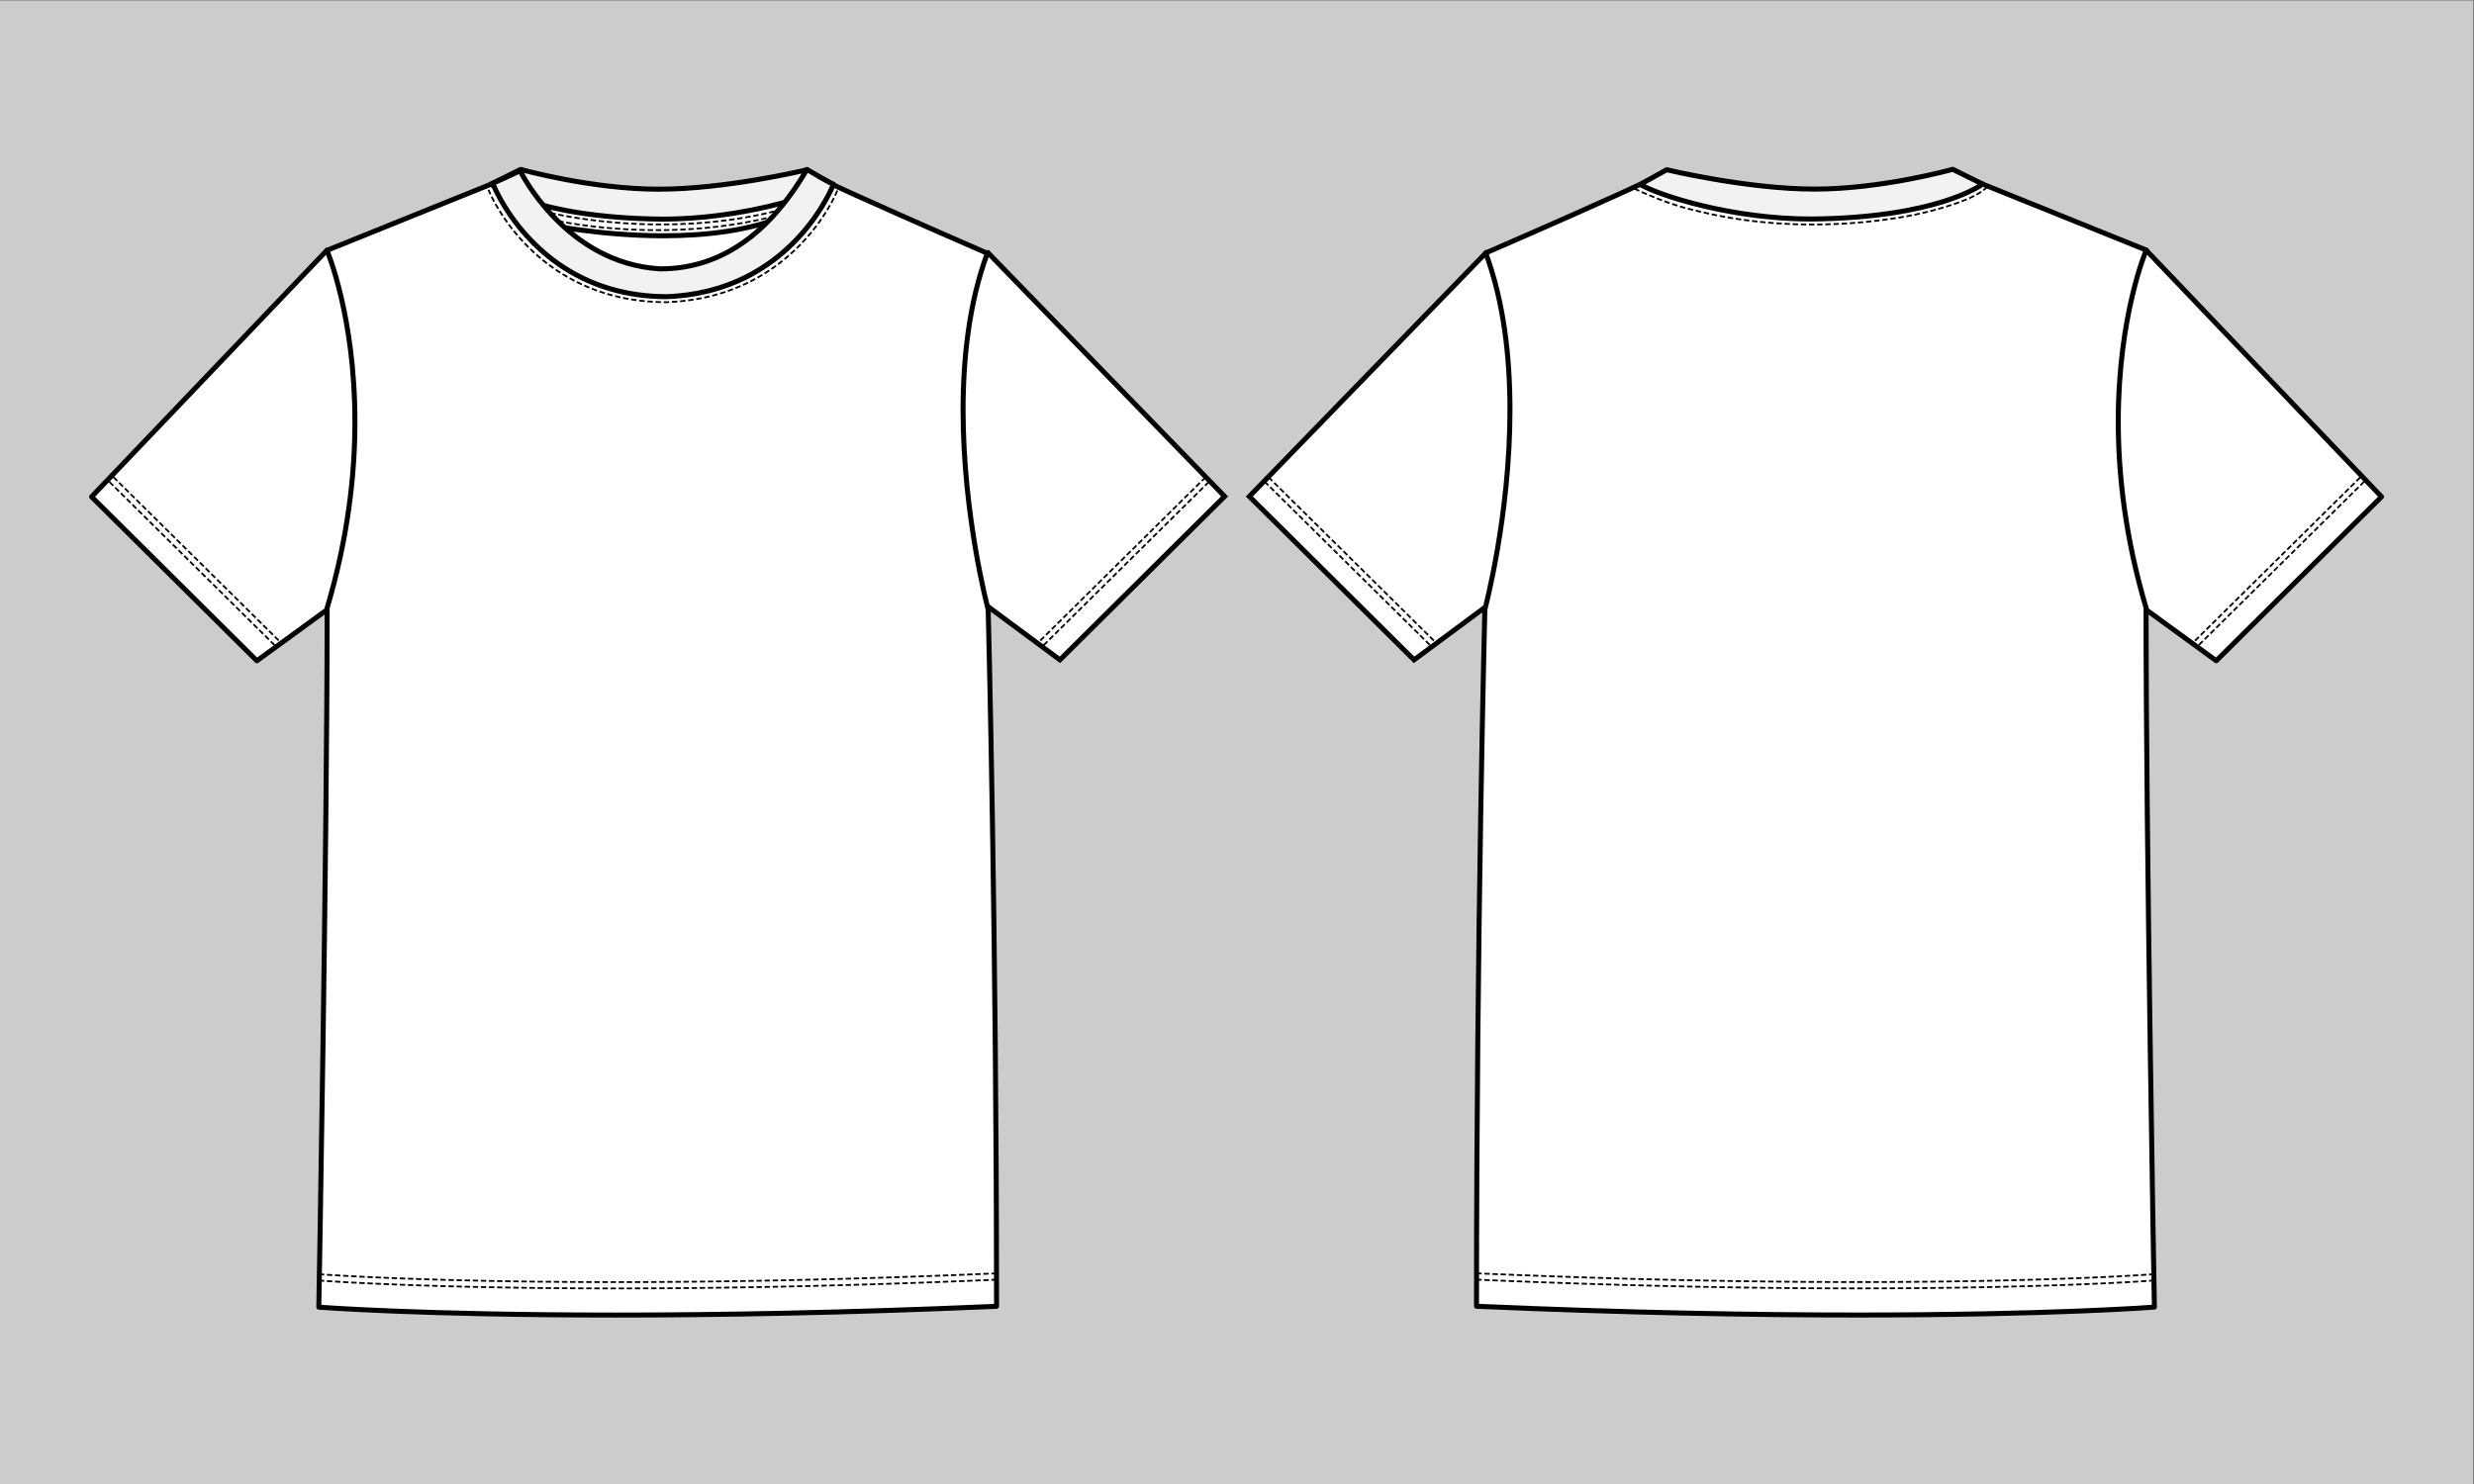 <?xml version="1.0" encoding="UTF-8" standalone="no"?>
<svg
   xmlns:dc="http://purl.org/dc/elements/1.1/"
   xmlns:cc="http://creativecommons.org/ns#"
   xmlns:rdf="http://www.w3.org/1999/02/22-rdf-syntax-ns#"
   xmlns:svg="http://www.w3.org/2000/svg"
   xmlns="http://www.w3.org/2000/svg"
   viewBox="0 0 6666.667 4000"
   height="4000"
   width="6666.667"
   xml:space="preserve"
   id="svg2"
   version="1.1"><rect x="0" y="0" width="6666.667" height="4000" fill="#808080" stroke="none"/><defs
     id="defs6" /><g
     transform="matrix(1.333,0,0,-1.333,0,4000)"
     id="g10"><g
       transform="scale(0.1)"
       id="g12"><g
         transform="scale(3.067)"
         id="g14"><path
           id="path16"
           style="fill:#cccccc;fill-opacity:1;fill-rule:nonzero;stroke:none"
           d="M 16300,0 H 0 V 9780 H 16300 V 0" /></g><g
         transform="scale(1.531)"
         id="g18"><path
           id="path20"
           style="fill:#ffffff;fill-opacity:1;fill-rule:nonzero;stroke:none"
           d="m 4616.35,16118.1 -297.67,181.9 -3109.06,-3257.9 2182.95,-2166.4 1033.6,752.5 c 0,0 396.9,1496.6 429.97,2530.2 33.08,1033.6 -239.79,1959.7 -239.79,1959.7" /></g><g
         transform="scale(1.534)"
         id="g22"><path
           id="path24"
           style="fill:#000000;fill-opacity:1;fill-rule:nonzero;stroke:none"
           d="m 4606.08,16082.2 17.21,28.2 -297.02,181.5 c -13.26,8.1 -30.35,5.9 -41.08,-5.4 L 1183.05,13035.9 c -12.37,-13 -12.1,-33.6 0.63,-46.2 l 2178.1,-2161.6 c 11.52,-11.5 29.54,-12.9 42.67,-3.3 l 1031.29,750.8 c 6.17,4.5 10.52,10.9 12.48,18.2 0.1,0.4 99.24,374.3 202.56,877.4 51.66,251.6 104.37,535.5 146.25,821.4 41.89,285.8 72.98,573.6 81.3,833.2 1.89,59.3 2.78,118.3 2.78,176.7 -0.01,481.9 -60.8,928.7 -121.57,1255.3 -60.78,326.5 -121.56,532.9 -121.81,533.8 -2.31,7.8 -7.47,14.5 -14.44,18.8 l -17.21,-28.2 -31.66,-9.3 0.15,-0.5 c 3.42,-11.7 63.62,-219.7 122.91,-542 59.29,-322.3 117.64,-759 117.63,-1227.9 0,-57.8 -0.88,-116 -2.75,-174.6 -8.19,-255.9 -38.98,-541.6 -80.63,-825.8 -62.47,-426.3 -149.33,-849.4 -220.57,-1165.7 -35.61,-158.1 -67.31,-289.7 -90.11,-381.6 -11.39,-45.9 -20.56,-82 -26.88,-106.6 -3.15,-12.2 -5.6,-21.6 -7.25,-27.9 -0.82,-3.2 -1.45,-5.6 -1.87,-7.2 -0.42,-1.6 -0.63,-2.4 -0.63,-2.4 l 31.9,-8.4 -19.42,26.7 -1008.58,-734.3 -2135.18,2119 3061.43,3208 274.3,-167.6 17.21,28.1 -31.66,-9.3 31.66,9.3" /></g><g
         transform="scale(1.244)"
         id="g26"><path
           id="path28"
           style="fill:#000000;fill-opacity:1;fill-rule:nonzero;stroke:none"
           d="m 1767.06,16279.2 62.47,-61.8 20.58,20.8 -62.46,61.8 z m 93.7,-92.7 62.45,-61.7 20.59,20.8 -62.46,61.8 z m 93.68,-92.6 62.46,-61.8 20.59,20.8 -62.46,61.8 z m 93.69,-92.6 62.47,-61.7 20.58,20.8 -62.46,61.7 z m 93.7,-92.7 62.46,-61.7 20.58,20.8 -62.46,61.7 z m 93.69,-92.6 62.46,-61.8 20.58,20.8 -62.46,61.8 z m 93.68,-92.6 62.47,-61.8 20.58,20.9 -62.46,61.7 z m 93.7,-92.6 62.46,-61.8 20.58,20.8 -62.46,61.8 z m 93.69,-92.7 62.46,-61.8 20.58,20.9 -62.46,61.7 z m 93.69,-92.6 62.45,-61.8 20.59,20.8 -62.46,61.8 z m 93.68,-92.6 62.46,-61.8 20.59,20.8 -62.46,61.8 z m 93.7,-92.7 62.46,-61.7 20.58,20.8 -62.46,61.7 z m 93.69,-92.7 62.46,-61.7 20.58,20.8 -62.46,61.8 z m 93.69,-92.5 62.45,-61.8 20.59,20.8 -62.46,61.8 z m 93.68,-92.7 62.46,-61.7 20.6,20.8 -62.47,61.7 z m 93.69,-92.6 62.47,-61.8 20.58,20.8 -62.45,61.8 z m 93.7,-92.6 62.46,-61.8 20.58,20.8 -62.46,61.8 z m 93.69,-92.7 62.46,-61.7 20.58,20.8 -62.46,61.7 z m 93.68,-92.6 62.47,-61.8 20.58,20.8 -62.46,61.8 z m 93.7,-92.7 62.46,-61.7 20.58,20.8 -62.46,61.8 z m 93.69,-92.6 62.46,-61.7 20.58,20.8 -62.46,61.7 z m 93.69,-92.6 62.46,-61.8 20.58,20.8 -62.46,61.8 z m 93.69,-92.7 62.46,-61.7 20.58,20.8 -62.46,61.7 z m 93.69,-92.6 62.46,-61.8 20.58,20.9 -62.46,61.8 z m 93.69,-92.6 62.46,-61.8 20.58,20.8 -62.46,61.8 z m 93.69,-92.7 62.45,-61.7 20.6,20.8 -62.47,61.7 z m 93.68,-92.6 62.46,-61.8 20.6,20.9 -62.46,61.8 z m 93.7,-92.6 62.46,-61.7 20.58,20.8 -62.46,61.7 z m 93.69,-92.7 62.46,-61.7 20.58,20.8 -62.46,61.7 -20.58,-20.8" /></g><g
         transform="scale(1.25)"
         id="g30"><path
           id="path32"
           style="fill:#000000;fill-opacity:1;fill-rule:nonzero;stroke:none"
           d="m 1822.86,16279.3 62.2,-61.5 20.5,20.7 -62.2,61.5 z m 93.3,-92.3 62.2,-61.5 20.5,20.8 -62.2,61.5 z m 93.3,-92.2 62.2,-61.5 20.5,20.7 -62.2,61.5 z m 93.3,-92.3 62.2,-61.4 20.5,20.7 -62.2,61.5 z m 93.3,-92.3 62.2,-61.4 20.49,20.7 -62.19,61.6 z m 93.3,-92.2 62.2,-61.5 20.5,20.7 -62.2,61.6 z m 93.3,-92.2 62.2,-61.5 20.49,20.7 -62.19,61.5 z m 93.3,-92.2 62.19,-61.6 20.51,20.8 -62.2,61.5 z m 93.29,-92.3 62.21,-61.5 20.5,20.8 -62.2,61.4 z m 93.3,-92.3 62.2,-61.4 20.5,20.7 -62.2,61.4 z m 93.3,-92.2 62.21,-61.5 20.49,20.7 -62.2,61.6 z m 93.3,-92.3 62.2,-61.4 20.5,20.7 -62.2,61.5 z m 93.3,-92.2 62.2,-61.5 20.5,20.7 -62.2,61.5 z m 93.3,-92.2 62.2,-61.6 20.5,20.8 -62.2,61.5 z m 93.3,-92.3 62.2,-61.5 20.5,20.8 -62.2,61.4 z m 93.3,-92.2 62.2,-61.5 20.5,20.7 -62.2,61.5 z m 93.3,-92.3 62.2,-61.4 20.49,20.7 -62.19,61.5 z m 93.3,-92.3 62.2,-61.4 20.49,20.7 -62.2,61.5 z m 93.3,-92.1 62.2,-61.6 20.49,20.7 -62.2,61.6 z m 93.3,-92.3 62.19,-61.5 20.51,20.7 -62.2,61.5 z m 93.29,-92.3 62.2,-61.5 20.51,20.8 -62.2,61.4 z m 93.3,-92.2 62.2,-61.5 20.5,20.7 -62.2,61.5 z m 93.3,-92.3 62.21,-61.4 20.49,20.7 -62.2,61.5 z m 93.3,-92.2 62.2,-61.5 20.5,20.7 -62.2,61.6 z m 93.3,-92.3 62.2,-61.4 20.49,20.7 -62.19,61.5 z m 93.3,-92.2 62.2,-61.5 20.5,20.7 -62.21,61.5 z m 93.3,-92.2 62.2,-61.6 20.5,20.8 -62.2,61.5 z m 93.3,-92.3 62.19,-61.5 20.51,20.8 -62.2,61.4 z m 93.29,-92.3 62.2,-61.4 20.5,20.7 -62.19,61.5 -20.51,-20.8" /></g><g
         transform="scale(1.527)"
         id="g34"><path
           id="path36"
           style="fill:#ffffff;fill-opacity:1;fill-rule:nonzero;stroke:none"
           d="m 12857.7,16247.5 215.5,52.5 3133,-3227 -2179.8,-2163.2 -1119,828.8 c 0,0 -621.6,3091.6 -49.7,4508.9" /></g><g
         transform="scale(1.531)"
         id="g38"><path
           id="path40"
           style="fill:#000000;fill-opacity:1;fill-rule:nonzero;stroke:none"
           d="m 12828.8,16211 7.8,-32.1 196.7,47.9 3089.9,-3182.7 -2131.5,-2115.4 -1093.6,810.1 -19.7,-26.6 32.4,6.6 c 0,0 -0.2,1.3 -0.8,4.1 -8.4,42.6 -80.8,413.3 -151.1,938.5 -70.3,525.1 -138.4,1204.7 -138.4,1864.2 0,313.2 15.3,621.8 53,907 37.6,285.2 97.5,546.9 186,766 l -30.7,12.4 7.8,-32.1 -7.8,32.1 -30.7,12.4 c -91.3,-226.4 -152.1,-493.2 -190.2,-782.2 -38.1,-289 -53.5,-600.3 -53.5,-915.6 0,-685.4 72.9,-1390 145.7,-1923.5 72.9,-533.5 145.8,-895.9 145.9,-896.3 l 2.5,-12.5 1149.5,-851.5 2218.3,2201.5 -3161.9,3256.7 -249.9,-60.9 -6.4,-15.7 30.7,-12.4" /></g><g
         transform="scale(1.5)"
         id="g42"><path
           id="path44"
           style="fill:#000000;fill-opacity:1;fill-rule:nonzero;stroke:none"
           d="m 16282.9,13517.6 -51.8,-51.2 17.1,-17.3 51.8,51.3 z m -77.7,-76.8 -51.8,-51.2 17.1,-17.3 51.8,51.2 z m -77.7,-76.8 -51.8,-51.3 17.1,-17.2 51.8,51.2 z m -77.7,-76.9 -51.8,-51.1 17.1,-17.3 51.8,51.2 z m -77.7,-76.8 -51.8,-51.2 17.1,-17.2 51.8,51.1 z m -77.7,-76.8 -51.7,-51.2 17,-17.3 51.8,51.3 z m -77.7,-76.8 -51.8,-51.2 17.1,-17.3 51.8,51.2 z m -77.7,-76.8 -51.8,-51.3 17.1,-17.2 51.8,51.2 z m -77.7,-76.8 -51.8,-51.2 17.1,-17.4 51.8,51.3 z m -77.6,-76.9 -51.9,-51.2 17.1,-17.2 51.8,51.1 z m -77.8,-76.8 -51.7,-51.2 17,-17.3 51.8,51.3 z m -77.7,-76.8 -51.7,-51.2 17,-17.3 51.8,51.2 z m -77.7,-76.9 -51.8,-51.2 17.1,-17.2 51.8,51.2 z m -77.6,-76.7 -51.9,-51.3 17.1,-17.3 51.8,51.3 z m -77.7,-76.9 -51.8,-51.2 17,-17.2 51.8,51.1 z m -77.7,-76.8 -51.8,-51.2 17,-17.3 51.8,51.3 z m -77.8,-76.8 -51.7,-51.2 17,-17.3 51.8,51.2 z m -77.7,-76.9 -51.8,-51.1 17.1,-17.3 51.9,51.2 z m -77.6,-76.7 -51.9,-51.3 17.2,-17.3 51.7,51.3 z m -77.7,-76.9 -51.8,-51.2 17,-17.2 51.8,51.1 z m -77.7,-76.8 -51.8,-51.2 17,-17.3 51.8,51.2 z m -77.8,-76.8 -51.7,-51.3 17,-17.2 51.8,51.2 z m -77.6,-76.9 -51.9,-51.1 17.1,-17.3 51.9,51.2 z m -77.7,-76.7 -51.8,-51.3 17.1,-17.3 51.7,51.2 z m -77.7,-76.9 -51.8,-51.2 17.1,-17.3 51.7,51.3 z m -77.7,-76.8 -51.8,-51.2 17,-17.3 51.8,51.2 z m -77.7,-76.8 -51.8,-51.3 17,-17.2 51.9,51.2 z m -77.7,-76.9 -51.8,-51.1 17.1,-17.3 51.8,51.2 z m -77.7,-76.8 -51.8,-51.2 17.1,-17.2 51.8,51.1 -17.1,17.3" /></g><g
         transform="scale(1.496)"
         id="g46"><path
           id="path48"
           style="fill:#000000;fill-opacity:1;fill-rule:nonzero;stroke:none"
           d="m 16282.9,13618.3 -52,-51.4 17.1,-17.3 52,51.3 z m -78,-77.1 -51.9,-51.4 17.1,-17.3 52,51.4 z m -77.9,-77.1 -51.9,-51.4 17.1,-17.3 51.9,51.4 z m -77.9,-77.1 -52,-51.3 17.1,-17.3 52,51.3 z m -78,-77 -52,-51.4 17.2,-17.3 51.9,51.3 z m -78,-77.1 -51.9,-51.4 17.1,-17.3 52,51.4 z m -77.9,-77.1 -52,-51.3 17.2,-17.3 51.9,51.3 z m -77.9,-77 -52,-51.4 17.1,-17.3 52,51.4 z m -78,-77.1 -52,-51.4 17.2,-17.3 51.9,51.4 z m -78,-77.1 -51.9,-51.3 17.1,-17.4 52,51.4 z m -77.9,-77 -52,-51.4 17.1,-17.4 52.1,51.5 z m -77.9,-77.1 -52,-51.4 17.1,-17.3 52,51.4 z m -78,-77.1 -51.9,-51.4 17.1,-17.3 51.9,51.4 z m -78,-77 -51.9,-51.5 17.1,-17.3 52,51.4 z m -77.9,-77.1 -52,-51.4 17.1,-17.3 52.1,51.3 z m -77.9,-77.1 -52,-51.4 17.2,-17.3 51.9,51.4 z m -78,-77.1 -51.9,-51.3 17.1,-17.3 51.9,51.3 z m -77.9,-77.1 -52,-51.3 17.1,-17.3 52,51.3 z m -78,-77 -52,-51.4 17.2,-17.3 51.9,51.4 z m -77.9,-77.1 -52,-51.3 17.1,-17.3 52,51.3 z m -78,-77.1 -51.9,-51.3 17.1,-17.3 52,51.3 z m -77.9,-77 -52,-51.4 17.1,-17.3 52,51.4 z m -78,-77.1 -51.9,-51.3 17.1,-17.4 51.9,51.4 z m -78,-77 -51.9,-51.4 17.1,-17.4 52,51.5 z m -77.9,-77.1 -52,-51.4 17.2,-17.3 52,51.4 z m -77.9,-77.1 -52,-51.4 17.1,-17.3 52,51.4 z m -78,-77 -51.9,-51.5 17.1,-17.3 51.9,51.4 z m -78,-77.1 -51.9,-51.4 17.1,-17.3 52,51.3 z m -77.8,-77.1 -52.1,-51.4 17.2,-17.3 52,51.4 -17.1,17.3" /></g><g
         transform="scale(1.617)"
         id="g50"><path
           id="path52"
           style="fill:#ffffff;fill-opacity:1;fill-rule:nonzero;stroke:none"
           d="m 6341.89,16250.4 -185.22,13.1 -2068.87,-834.9 c 0,0 785.28,-1831.4 2.61,-4471.6 0,-2974.18 -104.35,-8745.09 -104.35,-8745.09 0,0 2953.26,-229.59 8473.74,10.38 0,4696.07 -104.4,8713.81 -104.4,8713.81 0,0 -699.2,2598.5 -10.4,4456 -1774.1,772.2 -2034.9,907.9 -2034.9,907.9 0,0 -918.4,-240 -2097.63,-260.9 -1179.22,-20.9 -1870.58,211.3 -1870.58,211.3" /></g><g
         transform="scale(1.62)"
         id="g54"><path
           id="path56"
           style="fill:#000000;fill-opacity:1;fill-rule:nonzero;stroke:none"
           d="m 6329.37,16218.3 2.22,31.2 -184.89,13 c -4.73,0.4 -9.47,-0.4 -13.88,-2.2 l -2064.78,-833.2 c -7.74,-3.1 -14.01,-9.3 -17.2,-17 -3.17,-7.7 -3.12,-16.6 0.17,-24.3 h 0.04 c 4.2,-9.9 346.56,-817.7 346.53,-2126.7 0,-657.6 -86.33,-1441.6 -345.2,-2314.9 -0.83,-2.8 -1.29,-6 -1.29,-8.9 0,-1483.77 -26.03,-3665.7 -52.07,-5476.56 -13.02,-905.43 -26.04,-1718.11 -35.81,-2304.43 -4.88,-293.13 -8.94,-529.66 -11.79,-692.95 -1.42,-81.64 -2.55,-144.96 -3.31,-187.85 -0.76,-42.95 -1.17,-65.41 -1.17,-65.41 -0.29,-16.54 12.37,-30.43 28.82,-31.73 0.77,-0.06 1272.74,-98.92 3706.81,-98.92 1272.3,0 2862.13,27.03 4754.03,109.29 16.6,0.68 29.8,14.5 29.8,31.17 0,4687.22 -104.1,8697.19 -104.1,8697.39 -0.1,2.6 -0.4,4.8 -1.1,7.3 0,0 0,0.3 -0.2,0.8 -4.5,17 -82.6,312.2 -159.4,765.7 -76.9,453.4 -152.6,1065.3 -152.6,1715.5 0,650.6 75.9,1339.6 300.9,1946.2 5.8,15.6 -1.6,32.9 -16.8,39.6 -885.1,385.3 -1392.8,611.7 -1678.9,741.8 -143.1,65.1 -230.9,106 -282.7,130.6 -26,12.4 -42.9,20.6 -53.4,25.7 -5.1,2.6 -8.7,4.4 -11,5.5 -1.1,0.6 -1.9,1 -2.4,1.2 l -0.5,0.3 h -0.1 l -0.3,-0.5 0.3,0.5 v 0 l -0.3,-0.5 0.3,0.5 c -6.9,3.6 -14.8,4.5 -22.3,2.5 l -0.6,-0.1 c -26.6,-6.9 -930.82,-238.8 -2085.5,-259.2 -50.42,-0.9 -99.97,-1.3 -148.54,-1.3 -540.9,0 -968.5,52.8 -1260.51,105.6 -146.08,26.4 -258.21,52.7 -333.68,72.4 -37.7,9.9 -66.28,18.1 -85.35,23.8 -9.56,2.8 -16.72,5 -21.41,6.5 -2.41,0.8 -4.13,1.4 -5.3,1.7 -0.56,0.2 -0.99,0.4 -1.24,0.4 l -0.31,0.1 -0.06,0.1 v 0 c -2.47,0.8 -5.12,1.3 -7.71,1.5 l -2.22,-31.2 -9.94,-29.6 c 2.53,-0.8 637.79,-213.8 1727.73,-213.8 48.94,0 98.86,0.4 149.65,1.3 1180.85,20.9 2099.29,261 2100.79,261.4 l -7.9,30.2 -14.4,-27.7 c 1,-0.5 66.3,-34.5 353,-164.8 286.6,-130.3 794.5,-356.8 1679.8,-742.2 l 12.5,28.6 -29.2,10.9 c -228.7,-616.9 -304.8,-1312.6 -304.8,-1968 0,-665.5 78.5,-1289.5 157,-1747.6 78.5,-458 157.1,-749.9 157.3,-750.6 l 30.1,8.1 -31.2,-0.8 c 0,0 0.4,-15.7 1.2,-46.1 11.4,-457.6 102.9,-4256.28 102.9,-8649.69 h 31.3 l -1.3,31.22 c -1890.9,-82.2 -3479.89,-109.17 -4751.33,-109.17 -1216.21,0 -2141.88,24.69 -2763.42,49.37 -310.76,12.35 -545.49,24.69 -702.49,33.94 -78.5,4.63 -137.56,8.46 -176.97,11.18 -19.71,1.35 -34.5,2.4 -44.36,3.14 -4.93,0.31 -8.62,0.62 -11.08,0.8 -2.45,0.19 -3.64,0.25 -3.65,0.25 l -2.41,-31.1 31.23,-0.62 c 0,0.12 104.16,5759.52 104.16,8728.38 h -31.24 l 29.95,-8.9 c 260.71,879.5 347.79,1669.7 347.78,2332.7 -0.03,1330.4 -350.45,2148.6 -351.62,2151.4 l -28.72,-12.3 11.69,-29 2058.09,830.5 177.7,-12.5 2.16,31.1 -9.94,-29.6 9.94,29.6" /></g><g
         transform="scale(1.236)"
         id="g58"><path
           id="path60"
           style="fill:#000000;fill-opacity:1;fill-rule:nonzero;stroke:none"
           d="m 5213.24,3314.7 c 0.04,0 29.61,-2.27 88.36,-6.23 l 1.99,29.36 c -29.33,2.02 -51.36,3.56 -66.05,4.61 -14.7,1.13 -22,1.7 -22.02,1.7 l -2.28,-29.44 z m 132.51,-9.23 c 25.71,-1.61 55.15,-3.55 88.28,-5.58 l 1.83,29.37 c -33.11,2.1 -62.52,3.96 -88.19,5.66 l -1.92,-29.45 z m 132.43,-8.25 c 27.34,-1.7 56.78,-3.39 88.31,-5.25 l 1.69,29.44 c -31.5,1.78 -60.91,3.56 -88.22,5.18 z m 132.46,-7.76 c 27.97,-1.62 57.41,-3.24 88.31,-4.85 l 1.59,29.36 c -30.87,1.7 -60.29,3.32 -88.25,4.93 z m 132.47,-7.28 c 28.31,-1.46 57.76,-2.99 88.32,-4.53 l 1.5,29.36 c -30.54,1.62 -59.97,3.16 -88.26,4.61 l -1.56,-29.44 z m 132.48,-6.79 c 28.53,-1.46 57.98,-2.91 88.33,-4.37 l 1.42,29.44 c -30.34,1.46 -59.76,2.91 -88.28,4.37 l -1.47,-29.44 z m 132.5,-6.48 c 28.67,-1.37 58.12,-2.74 88.33,-4.12 l 1.34,29.44 c -30.19,1.38 -59.62,2.75 -88.28,4.13 l -1.39,-29.45 z m 132.51,-6.06 c 28.78,-1.3 58.23,-2.59 88.34,-3.97 l 1.28,29.45 c -30.1,1.37 -59.53,2.67 -88.31,3.96 z m 132.51,-5.83 c 28.87,-1.21 58.33,-2.42 88.36,-3.72 l 1.2,29.45 c -30.02,1.29 -59.45,2.5 -88.3,3.72 l -1.26,-29.45 z m 132.53,-5.5 c 28.93,-1.13 58.38,-2.34 88.36,-3.48 l 1.15,29.45 c -29.96,1.13 -59.4,2.34 -88.32,3.48 l -1.19,-29.45 z m 132.54,-5.17 c 28.99,-1.14 58.44,-2.27 88.37,-3.32 l 1.08,29.45 c -29.91,1.04 -59.35,2.18 -88.32,3.31 z m 132.55,-4.94 c 29.03,-1.05 58.48,-2.1 88.37,-3.15 l 1.02,29.44 c -29.86,1.05 -59.3,2.11 -88.32,3.16 l -1.07,-29.45 z m 132.56,-4.69 c 29.06,-1.05 58.51,-2.02 88.36,-2.99 l 0.98,29.44 c -29.84,0.97 -59.28,1.94 -88.33,3 l -1.01,-29.45 z m 132.55,-4.45 c 29.1,-0.97 58.56,-1.86 88.38,-2.83 l 0.92,29.44 c -29.8,0.98 -59.25,1.87 -88.34,2.84 l -0.96,-29.45 z m 132.57,-4.2 c 29.13,-0.9 58.59,-1.78 88.39,-2.67 l 0.87,29.44 c -29.79,0.89 -59.23,1.78 -88.35,2.67 z m 132.57,-3.97 c 29.15,-0.81 58.62,-1.7 88.39,-2.51 l 0.83,29.45 c -29.77,0.81 -59.22,1.7 -88.36,2.51 l -0.86,-29.45 z m 132.59,-3.72 c 29.17,-0.81 58.62,-1.62 88.38,-2.43 l 0.78,29.53 c -29.75,0.73 -59.2,1.53 -88.36,2.34 z m 132.58,-3.56 c 29.19,-0.73 58.65,-1.45 88.4,-2.18 l 0.72,29.44 c -29.73,0.73 -59.18,1.46 -88.36,2.19 l -0.76,-29.45 z m 132.58,-3.31 c 29.21,-0.73 58.67,-1.38 88.4,-2.11 l 0.69,29.45 c -29.72,0.72 -59.17,1.45 -88.37,2.1 l -0.71,-29.44 z m 132.6,-3.08 c 29.22,-0.73 58.69,-1.37 88.4,-2.02 l 0.64,29.52 c -29.71,0.65 -59.16,1.3 -88.37,1.95 l -0.67,-29.45 z m 132.6,-2.91 c 29.23,-0.65 58.7,-1.21 88.41,-1.86 l 0.58,29.44 c -29.69,0.65 -59.15,1.22 -88.36,1.86 l -0.64,-29.44 z m 132.6,-2.75 c 29.24,-0.57 58.71,-1.13 88.4,-1.7 l 0.56,29.44 c -29.68,0.57 -59.14,1.14 -88.38,1.7 l -0.58,-29.44 z m 132.6,-2.51 c 29.28,-0.56 58.72,-1.05 88.41,-1.62 l 0.49,29.53 c -29.69,0.48 -59.13,1.05 -88.33,1.54 l -0.57,-29.45 z m 132.58,-2.34 c 29.28,-0.49 58.8,-0.97 88.41,-1.46 l 0.48,29.44 c -29.69,0.49 -59.13,0.97 -88.33,1.46 l -0.56,-29.44 z m 132.65,-2.19 c 29.28,-0.4 58.73,-0.89 88.41,-1.29 l 0.41,29.44 c -29.69,0.49 -59.13,0.89 -88.34,1.38 l -0.48,-29.53 z m 132.57,-1.94 c 29.29,-0.4 58.81,-0.81 88.42,-1.21 l 0.4,29.44 c -29.6,0.41 -59.13,0.81 -88.41,1.21 z m 132.66,-1.78 c 29.28,-0.4 58.73,-0.73 88.41,-1.13 l 0.33,29.52 c -29.61,0.33 -59.13,0.73 -88.41,1.06 l -0.33,-29.45 z m 132.58,-1.62 c 29.28,-0.32 58.8,-0.64 88.41,-0.97 l 0.32,29.44 c -29.61,0.33 -59.05,0.65 -88.41,0.98 l -0.32,-29.45 z m 132.65,-1.45 c 29.28,-0.33 58.73,-0.57 88.41,-0.89 l 0.24,29.44 c -29.6,0.33 -59.04,0.65 -88.32,0.89 l -0.33,-29.44 z m 132.58,-1.3 c 29.36,-0.24 58.8,-0.48 88.41,-0.72 l 0.24,29.44 c -29.61,0.24 -59.05,0.48 -88.33,0.73 l -0.32,-29.45 z m 132.65,-1.13 c 29.28,-0.16 58.81,-0.4 88.41,-0.64 l 0.16,29.52 c -29.6,0.16 -59.04,0.4 -88.32,0.65 z m 132.58,-0.89 c 29.36,-0.24 58.8,-0.4 88.41,-0.56 l 0.24,29.44 c -29.68,0.16 -59.13,0.32 -88.41,0.56 z m 132.65,-0.81 c 29.37,-0.16 58.81,-0.32 88.41,-0.48 l 0.17,29.52 c -29.61,0.08 -59.13,0.24 -88.41,0.41 l -0.17,-29.45 z m 132.66,-0.64 c 29.28,-0.17 58.72,-0.24 88.41,-0.33 l 0.08,29.44 c -29.61,0.09 -59.05,0.25 -88.41,0.33 l -0.08,-29.44 z m 132.57,-0.49 c 29.37,-0.08 58.81,-0.16 88.42,-0.24 l 0.07,29.44 c -29.6,0.08 -59.04,0.16 -88.4,0.24 l -0.09,-29.44 z m 132.66,-0.32 c 29.28,-0.08 58.81,-0.08 88.41,-0.16 v 29.52 c -29.6,0 -59.05,0.08 -88.41,0.08 v -29.44 z m 132.57,-0.16 c 27.96,0 55.96,0 84.16,0 1.3,0 2.8,0 4.3,0 v 29.44 c -1.5,0 -3,0 -4.3,0 -28.2,0 -56.2,0 -84.07,0 z m 132.66,0 c 29.4,0 58.8,0 88.4,0.08 l -0.1,29.44 c -29.5,-0.08 -59,-0.08 -88.3,-0.08 z m 132.6,0.08 c 29.3,0.08 58.9,0.16 88.4,0.16 v 29.52 c -29.6,-0.08 -59.1,-0.16 -88.4,-0.16 v -29.52 z m 132.6,0.32 c 29.4,0.08 58.8,0.16 88.4,0.24 v 29.44 c -29.6,-0.07 -59.1,-0.16 -88.4,-0.24 z m 132.7,0.4 c 29.3,0.08 58.8,0.25 88.4,0.33 l -0.2,29.52 c -29.6,-0.16 -59,-0.24 -88.4,-0.4 z m 132.6,0.57 c 29.3,0.16 58.8,0.24 88.4,0.49 l -0.2,29.44 c -29.6,-0.16 -59,-0.32 -88.4,-0.49 z m 132.6,0.73 c 29.4,0.16 58.8,0.32 88.4,0.48 l -0.2,29.53 c -29.5,-0.25 -59.1,-0.41 -88.3,-0.57 l 0.1,-29.44 z m 132.6,0.81 c 29.4,0.24 58.8,0.4 88.4,0.64 l -0.2,29.45 c -29.6,-0.16 -59,-0.41 -88.4,-0.65 z m 132.6,0.97 c 29.4,0.24 58.9,0.49 88.5,0.73 l -0.3,29.52 c -29.6,-0.32 -59,-0.57 -88.4,-0.73 l 0.2,-29.52 z m 132.6,1.13 c 29.4,0.24 58.8,0.57 88.4,0.81 l -0.2,29.52 c -29.6,-0.32 -59.1,-0.56 -88.4,-0.89 l 0.2,-29.44 z m 132.7,1.3 c 29.3,0.24 58.8,0.56 88.4,0.88 l -0.3,29.45 c -29.6,-0.33 -59.1,-0.57 -88.4,-0.89 l 0.3,-29.44 z m 132.6,1.37 c 29.3,0.32 58.8,0.65 88.4,0.97 l -0.4,29.52 c -29.6,-0.4 -59,-0.72 -88.4,-1.05 l 0.4,-29.44 z m 132.6,1.54 c 29.4,0.32 58.8,0.73 88.3,1.05 l -0.3,29.52 c -29.6,-0.4 -59,-0.73 -88.4,-1.13 l 0.4,-29.44 z m 132.6,1.62 c 29.3,0.4 58.8,0.8 88.4,1.21 l -0.4,29.44 c -29.6,-0.4 -59.1,-0.81 -88.4,-1.13 z m 132.6,1.85 c 29.3,0.41 58.8,0.81 88.4,1.22 l -0.4,29.52 c -29.6,-0.48 -59.1,-0.89 -88.4,-1.29 l 0.4,-29.45 z m 132.6,1.87 c 29.4,0.48 58.8,0.88 88.4,1.37 l -0.5,29.44 c -29.5,-0.4 -59,-0.89 -88.4,-1.29 z m 132.6,2.1 c 29.4,0.48 58.8,0.97 88.4,1.45 l -0.5,29.45 c -29.6,-0.49 -59,-0.97 -88.4,-1.46 z m 132.6,2.18 c 29.4,0.49 58.9,0.97 88.4,1.54 l -0.5,29.44 c -29.6,-0.56 -59.1,-1.05 -88.4,-1.54 l 0.5,-29.44 z m 132.6,2.27 c 29.4,0.56 58.8,1.05 88.4,1.62 l -0.5,29.44 c -29.6,-0.49 -59.1,-1.05 -88.4,-1.54 l 0.5,-29.52 z m 132.6,2.42 c 29.4,0.57 58.8,1.14 88.4,1.7 l -0.6,29.53 c -29.6,-0.57 -59,-1.14 -88.4,-1.7 l 0.6,-29.53 z m 132.6,2.59 c 29.3,0.57 58.9,1.22 88.4,1.78 l -0.7,29.45 c -29.5,-0.57 -58.9,-1.14 -88.3,-1.79 l 0.6,-29.44 z m 132.5,2.67 c 29.4,0.65 58.9,1.29 88.5,1.86 l -0.7,29.52 c -29.5,-0.64 -59,-1.29 -88.3,-1.85 l 0.5,-29.53 z m 132.6,2.83 c 29.5,0.65 58.9,1.3 88.4,1.94 l -0.6,29.45 c -29.5,-0.65 -59,-1.3 -88.3,-1.94 l 0.5,-29.45 z m 132.7,2.91 c 29.3,0.65 58.8,1.38 88.3,2.03 l -0.6,29.44 c -29.6,-0.65 -59,-1.29 -88.5,-2.02 z m 132.6,3.08 c 29.3,0.65 58.8,1.37 88.3,2.1 l -0.7,29.44 c -29.6,-0.72 -59,-1.37 -88.4,-2.1 l 0.8,-29.44 z m 132.5,3.15 c 29.4,0.73 58.8,1.46 88.4,2.19 l -0.8,29.44 c -29.5,-0.73 -58.9,-1.46 -88.3,-2.18 l 0.7,-29.45 z m 132.6,3.32 c 29.4,0.73 58.8,1.46 88.3,2.26 l -0.7,29.45 c -29.5,-0.73 -59,-1.54 -88.4,-2.27 l 0.8,-29.44 z m 132.6,3.4 c 29.3,0.8 58.8,1.53 88.3,2.34 l -0.7,29.45 c -29.6,-0.81 -59.1,-1.54 -88.4,-2.35 l 0.8,-29.44 z m 132.6,3.56 c 29.3,0.8 58.8,1.53 88.3,2.42 l -0.8,29.45 c -29.6,-0.81 -59,-1.62 -88.4,-2.43 l 0.9,-29.44 z m 132.4,3.64 c 29.5,0.8 58.9,1.61 88.5,2.5 l -0.9,29.45 c -29.5,-0.89 -58.9,-1.7 -88.4,-2.51 l 0.8,-29.44 z m 132.6,3.72 c 29.5,0.89 58.9,1.7 88.4,2.59 l -0.9,29.44 c -29.5,-0.81 -58.9,-1.7 -88.3,-2.59 l 0.8,-29.44 z m 132.6,3.88 c 29.4,0.89 58.9,1.78 88.4,2.67 l -0.9,29.44 c -29.5,-0.89 -59,-1.78 -88.4,-2.67 l 0.9,-29.44 z m 132.6,4.04 c 29.3,0.89 58.8,1.78 88.3,2.67 l -0.9,29.45 c -29.5,-0.89 -59,-1.78 -88.3,-2.67 l 0.9,-29.45 z m 132.5,4.05 c 29.4,0.97 58.8,1.86 88.4,2.83 l -1,29.44 c -29.5,-0.97 -59,-1.86 -88.3,-2.75 z m 132.5,4.29 c 29.5,0.89 58.9,1.86 88.5,2.83 l -1,29.44 c -29.5,-0.97 -59,-1.94 -88.4,-2.83 l 0.9,-29.44 z m 132.6,4.28 c 29.4,0.97 58.8,1.94 88.3,3 l -0.9,29.44 c -29.6,-0.97 -59,-2.03 -88.4,-3 l 1,-29.44 z m 132.5,4.45 c 29.4,1.05 58.9,2.02 88.4,3.07 l -1,29.45 c -29.6,-1.05 -59,-2.02 -88.4,-3.08 z m 132.6,4.61 c 29.3,0.97 58.8,2.02 88.3,3.08 l -1,29.44 c -29.5,-1.05 -58.9,-2.11 -88.4,-3.08 l 1.1,-29.52 z m 132.6,4.61 c 29.3,1.05 58.8,2.11 88.3,3.16 l -1.1,29.52 c -29.5,-1.13 -58.9,-2.18 -88.3,-3.23 l 1.1,-29.45 z m 132.5,4.78 c 29.3,1.13 58.8,2.18 88.3,3.23 l -1.1,29.53 c -29.5,-1.14 -58.9,-2.19 -88.3,-3.32 l 1.1,-29.44 z m 132.4,4.93 c 29.5,1.05 58.9,2.18 88.5,3.32 l -1.2,29.44 c -29.5,-1.13 -58.9,-2.27 -88.3,-3.32 l 1,-29.44 z m 132.6,5.01 c 29.4,1.05 58.8,2.19 88.3,3.4 l -1.1,29.44 c -29.5,-1.21 -59,-2.34 -88.3,-3.4 l 1.1,-29.44 z m 132.5,5.1 c 29.4,1.13 58.8,2.26 88.3,3.48 l -1.1,29.44 c -29.5,-1.21 -59,-2.34 -88.3,-3.48 l 1.1,-29.44 z m 132.5,5.18 c 29.5,1.21 58.9,2.34 88.3,3.56 l -1.1,29.44 c -29.5,-1.22 -59,-2.35 -88.3,-3.56 l 1.1,-29.44 z m 132.5,5.33 c 29.4,1.22 58.9,2.43 88.4,3.64 l -1.2,29.45 c -29.5,-1.22 -59,-2.43 -88.3,-3.64 l 1.1,-29.45 z m 132.6,5.42 c 29.3,1.22 58.8,2.43 88.3,3.73 l -1.3,29.44 c -29.4,-1.29 -58.9,-2.51 -88.3,-3.72 l 1.3,-29.45 z m 132.5,5.59 c 29.3,1.21 58.6,2.42 88.1,3.72 l -1.3,29.44 c -29.5,-1.29 -58.8,-2.51 -88.1,-3.72 l 1.3,-29.44 z m 132.1,5.58 c 27.8,1.21 55.7,2.42 83.6,3.64 l -1.3,29.44 c -27.9,-1.21 -55.7,-2.43 -83.6,-3.64 l 1.3,-29.44 v 0" /></g><g
         transform="scale(1.236)"
         id="g62"><path
           id="path64"
           style="fill:#000000;fill-opacity:1;fill-rule:nonzero;stroke:none"
           d="m 5213.24,3417.83 c 0.04,0 29.61,-2.27 88.36,-6.23 l 1.99,29.36 c -29.33,2.02 -51.36,3.56 -66.05,4.61 -14.7,1.14 -22,1.7 -22.02,1.7 l -2.28,-29.44 z m 132.51,-9.22 c 25.71,-1.62 55.15,-3.56 88.28,-5.58 l 1.83,29.44 c -33.11,2.02 -62.52,3.88 -88.19,5.58 l -1.92,-29.44 z m 132.43,-8.25 c 27.34,-1.7 56.78,-3.4 88.31,-5.26 l 1.69,29.44 c -31.5,1.78 -60.91,3.56 -88.22,5.18 z m 132.46,-7.77 c 27.97,-1.54 57.41,-3.24 88.31,-4.85 l 1.59,29.44 c -30.87,1.62 -60.29,3.24 -88.25,4.86 z m 132.47,-7.28 c 28.31,-1.45 57.76,-2.99 88.32,-4.53 l 1.5,29.44 c -30.54,1.54 -59.97,3.08 -88.26,4.54 l -1.56,-29.45 z m 132.48,-6.79 c 28.53,-1.46 57.98,-2.91 88.33,-4.37 l 1.42,29.44 c -30.34,1.46 -59.76,2.91 -88.28,4.37 l -1.47,-29.44 z m 132.5,-6.47 c 28.67,-1.38 58.12,-2.67 88.33,-4.13 l 1.34,29.44 c -30.19,1.38 -59.62,2.75 -88.28,4.13 l -1.39,-29.44 z m 132.51,-6.07 c 28.78,-1.3 58.23,-2.59 88.34,-3.88 l 1.28,29.44 c -30.1,1.29 -59.53,2.59 -88.31,3.88 z m 132.51,-5.82 c 28.87,-1.22 58.33,-2.43 88.36,-3.73 l 1.2,29.45 c -30.02,1.29 -59.45,2.5 -88.3,3.72 l -1.26,-29.44 z m 132.53,-5.5 c 28.93,-1.14 58.38,-2.35 88.36,-3.48 l 1.15,29.44 c -29.96,1.13 -59.4,2.35 -88.32,3.48 l -1.19,-29.44 z m 132.54,-5.18 c 28.99,-1.13 58.44,-2.27 88.37,-3.32 l 1.08,29.45 c -29.91,1.05 -59.35,2.18 -88.32,3.31 z m 132.55,-4.94 c 29.03,-1.05 58.48,-2.1 88.37,-3.15 l 1.02,29.44 c -29.86,1.05 -59.3,2.11 -88.32,3.16 l -1.07,-29.45 z m 132.56,-4.69 c 29.06,-1.05 58.51,-2.02 88.36,-2.99 l 0.98,29.44 c -29.84,0.97 -59.28,2.02 -88.33,3 l -1.01,-29.45 z m 132.55,-4.45 c 29.1,-0.97 58.56,-1.85 88.38,-2.83 l 0.92,29.44 c -29.8,0.98 -59.25,1.87 -88.34,2.84 l -0.96,-29.45 z m 132.57,-4.2 c 29.13,-0.89 58.59,-1.78 88.39,-2.67 l 0.87,29.44 c -29.79,0.89 -59.23,1.78 -88.35,2.67 z m 132.57,-3.96 c 29.15,-0.81 58.62,-1.7 88.39,-2.51 l 0.83,29.44 c -29.77,0.81 -59.22,1.7 -88.36,2.51 l -0.86,-29.44 z m 132.59,-3.73 c 29.17,-0.81 58.62,-1.61 88.38,-2.42 l 0.78,29.52 c -29.75,0.73 -59.2,1.54 -88.36,2.35 z m 132.58,-3.56 c 29.19,-0.72 58.65,-1.45 88.4,-2.18 l 0.72,29.44 c -29.73,0.73 -59.18,1.46 -88.36,2.19 l -0.76,-29.45 z m 132.58,-3.31 c 29.21,-0.73 58.67,-1.38 88.4,-2.11 l 0.69,29.45 c -29.72,0.73 -59.17,1.46 -88.37,2.1 l -0.71,-29.44 z m 132.6,-3.08 c 29.22,-0.64 58.69,-1.37 88.4,-1.94 l 0.64,29.45 c -29.71,0.64 -59.16,1.29 -88.37,1.94 l -0.67,-29.45 z m 132.6,-2.91 c 29.23,-0.64 58.7,-1.21 88.41,-1.86 l 0.58,29.44 c -29.69,0.65 -59.15,1.22 -88.36,1.87 l -0.64,-29.45 z m 132.6,-2.75 c 29.24,-0.56 58.71,-1.13 88.4,-1.7 l 0.56,29.45 c -29.68,0.56 -59.14,1.13 -88.38,1.7 l -0.58,-29.45 z m 132.6,-2.51 c 29.28,-0.56 58.72,-1.05 88.41,-1.53 l 0.49,29.44 c -29.69,0.49 -59.13,1.05 -88.33,1.54 l -0.57,-29.45 z m 132.58,-2.34 c 29.28,-0.49 58.8,-0.97 88.41,-1.46 l 0.48,29.45 c -29.69,0.48 -59.13,0.97 -88.33,1.45 l -0.56,-29.44 z m 132.65,-2.1 c 29.28,-0.49 58.73,-0.98 88.41,-1.38 l 0.41,29.44 c -29.69,0.49 -59.13,0.89 -88.34,1.38 l -0.48,-29.44 z m 132.57,-2.03 c 29.29,-0.4 58.81,-0.8 88.42,-1.21 l 0.4,29.44 c -29.6,0.41 -59.13,0.81 -88.41,1.22 z m 132.66,-1.77 c 29.28,-0.41 58.73,-0.73 88.41,-1.14 l 0.33,29.53 c -29.61,0.32 -59.13,0.72 -88.41,1.05 l -0.33,-29.44 z m 132.58,-1.63 c 29.28,-0.32 58.8,-0.64 88.41,-0.97 l 0.32,29.45 c -29.61,0.32 -59.05,0.64 -88.41,0.97 l -0.32,-29.45 z m 132.65,-1.45 c 29.28,-0.32 58.73,-0.57 88.41,-0.89 l 0.24,29.52 c -29.6,0.25 -59.04,0.57 -88.32,0.81 l -0.33,-29.44 z m 132.58,-1.29 c 29.36,-0.25 58.8,-0.49 88.41,-0.73 l 0.24,29.44 c -29.61,0.24 -59.05,0.48 -88.33,0.81 l -0.32,-29.52 z m 132.65,-1.14 c 29.28,-0.16 58.81,-0.4 88.41,-0.64 l 0.16,29.52 c -29.6,0.16 -59.04,0.41 -88.32,0.65 z m 132.58,-0.89 c 29.36,-0.24 58.8,-0.4 88.41,-0.56 l 0.24,29.44 c -29.68,0.16 -59.13,0.4 -88.41,0.57 z m 132.65,-0.81 c 29.37,-0.16 58.81,-0.32 88.41,-0.48 l 0.17,29.53 c -29.61,0.07 -59.13,0.24 -88.41,0.4 l -0.17,-29.45 z m 132.66,-0.64 c 29.28,-0.09 58.72,-0.24 88.41,-0.33 l 0.08,29.45 c -29.61,0.08 -59.05,0.24 -88.41,0.32 l -0.08,-29.44 z m 132.57,-0.49 c 29.37,-0.08 58.81,-0.16 88.42,-0.24 l 0.07,29.52 c -29.6,0 -59.04,0.08 -88.4,0.17 l -0.09,-29.45 z m 132.66,-0.32 c 29.28,-0.08 58.81,-0.08 88.41,-0.08 v 29.44 c -29.6,0 -59.05,0.08 -88.41,0.08 v -29.44 z m 132.57,-0.16 c 27.96,0 55.96,0 84.16,0 1.3,0 2.8,0 4.3,0 v 29.44 c -1.5,0 -3,0 -4.3,0 -28.2,0 -56.2,0 -84.07,0 z m 132.66,0 c 29.4,0 58.8,0 88.4,0.08 l -0.1,29.44 c -29.5,0 -59,-0.08 -88.3,-0.08 z m 132.6,0.08 c 29.3,0.08 58.9,0.16 88.4,0.16 v 29.52 c -29.6,-0.08 -59.1,-0.16 -88.4,-0.16 v -29.52 z m 132.6,0.32 c 29.4,0.08 58.8,0.16 88.4,0.24 v 29.45 c -29.6,-0.08 -59.1,-0.16 -88.4,-0.25 z m 132.7,0.41 c 29.3,0.07 58.8,0.24 88.4,0.32 l -0.2,29.53 c -29.6,-0.17 -59,-0.25 -88.4,-0.41 z m 132.6,0.56 c 29.3,0.16 58.8,0.33 88.4,0.49 l -0.2,29.44 c -29.6,-0.16 -59,-0.32 -88.4,-0.48 z m 132.6,0.73 c 29.4,0.16 58.8,0.32 88.4,0.48 l -0.2,29.53 c -29.5,-0.24 -59.1,-0.41 -88.3,-0.57 l 0.1,-29.44 z m 132.6,0.81 c 29.4,0.24 58.8,0.4 88.4,0.64 l -0.2,29.45 c -29.6,-0.16 -59,-0.4 -88.4,-0.65 z m 132.6,0.97 c 29.4,0.24 58.9,0.49 88.5,0.73 l -0.3,29.52 c -29.6,-0.24 -59,-0.49 -88.4,-0.73 l 0.2,-29.52 z m 132.6,1.13 c 29.4,0.32 58.8,0.57 88.4,0.81 l -0.2,29.52 c -29.6,-0.32 -59.1,-0.56 -88.4,-0.8 l 0.2,-29.53 z m 132.7,1.3 c 29.3,0.24 58.8,0.56 88.4,0.88 l -0.3,29.45 c -29.6,-0.24 -59.1,-0.57 -88.4,-0.89 l 0.3,-29.44 z m 132.6,1.37 c 29.3,0.32 58.8,0.65 88.4,1.05 l -0.4,29.45 c -29.6,-0.33 -59,-0.73 -88.4,-1.05 l 0.4,-29.45 z m 132.6,1.54 c 29.4,0.32 58.8,0.73 88.3,1.13 l -0.3,29.44 c -29.6,-0.4 -59,-0.72 -88.4,-1.13 l 0.4,-29.44 z m 132.6,1.7 c 29.3,0.32 58.8,0.72 88.4,1.13 l -0.4,29.44 c -29.6,-0.4 -59.1,-0.72 -88.4,-1.13 z m 132.6,1.78 c 29.3,0.4 58.8,0.8 88.4,1.21 l -0.4,29.52 c -29.6,-0.48 -59.1,-0.88 -88.4,-1.29 l 0.4,-29.44 z m 132.6,1.94 c 29.4,0.4 58.8,0.89 88.4,1.29 l -0.5,29.53 c -29.5,-0.49 -59,-0.97 -88.4,-1.38 z m 132.6,2.02 c 29.4,0.48 58.8,0.97 88.4,1.45 l -0.5,29.45 c -29.6,-0.49 -59,-0.97 -88.4,-1.46 z m 132.6,2.18 c 29.4,0.49 58.9,0.97 88.4,1.54 l -0.5,29.44 c -29.6,-0.48 -59.1,-1.05 -88.4,-1.53 l 0.5,-29.45 z m 132.6,2.27 c 29.4,0.57 58.8,1.13 88.4,1.62 l -0.5,29.52 c -29.6,-0.57 -59.1,-1.13 -88.4,-1.62 l 0.5,-29.52 z m 132.6,2.51 c 29.4,0.48 58.8,1.05 88.4,1.61 l -0.6,29.53 c -29.6,-0.57 -59,-1.13 -88.4,-1.7 l 0.6,-29.44 z m 132.6,2.5 c 29.3,0.57 58.9,1.22 88.4,1.78 l -0.7,29.45 c -29.5,-0.57 -58.9,-1.14 -88.3,-1.78 l 0.6,-29.45 z m 132.5,2.67 c 29.4,0.65 58.9,1.3 88.5,1.87 l -0.7,29.52 c -29.5,-0.65 -59,-1.3 -88.3,-1.86 l 0.5,-29.53 z m 132.6,2.83 c 29.5,0.65 58.9,1.3 88.4,1.95 l -0.6,29.44 c -29.5,-0.65 -59,-1.29 -88.3,-1.94 l 0.5,-29.45 z m 132.7,2.92 c 29.3,0.72 58.8,1.37 88.3,2.02 l -0.6,29.52 c -29.6,-0.73 -59,-1.37 -88.5,-2.02 z m 132.6,3.07 c 29.3,0.73 58.8,1.37 88.3,2.1 l -0.7,29.45 c -29.6,-0.73 -59,-1.38 -88.4,-2.11 l 0.8,-29.44 z m 132.5,3.16 c 29.4,0.72 58.8,1.45 88.4,2.18 l -0.8,29.44 c -29.5,-0.73 -58.9,-1.46 -88.3,-2.18 l 0.7,-29.44 z m 132.6,3.31 c 29.4,0.73 58.8,1.46 88.3,2.27 l -0.7,29.44 c -29.5,-0.73 -59,-1.54 -88.4,-2.26 l 0.8,-29.45 z m 132.6,3.4 c 29.3,0.81 58.8,1.54 88.3,2.34 l -0.7,29.45 c -29.6,-0.81 -59.1,-1.54 -88.4,-2.35 l 0.8,-29.44 z m 132.6,3.56 c 29.3,0.8 58.8,1.62 88.3,2.42 l -0.8,29.45 c -29.6,-0.81 -59,-1.62 -88.4,-2.43 l 0.9,-29.44 z m 132.4,3.64 c 29.5,0.8 58.9,1.62 88.5,2.5 l -0.9,29.45 c -29.5,-0.89 -58.9,-1.7 -88.4,-2.51 l 0.8,-29.44 z m 132.6,3.72 c 29.5,0.89 58.9,1.7 88.4,2.59 l -0.9,29.44 c -29.5,-0.81 -58.9,-1.7 -88.3,-2.51 l 0.8,-29.52 z m 132.6,3.88 c 29.4,0.89 58.9,1.78 88.4,2.67 l -0.9,29.44 c -29.5,-0.89 -59,-1.78 -88.4,-2.66 l 0.9,-29.45 z m 132.6,4.05 c 29.3,0.89 58.8,1.77 88.3,2.66 l -0.9,29.53 c -29.5,-0.97 -59,-1.86 -88.3,-2.75 l 0.9,-29.44 z m 132.5,4.04 c 29.4,0.97 58.8,1.86 88.4,2.83 l -1,29.44 c -29.5,-0.89 -59,-1.86 -88.3,-2.75 z m 132.5,4.29 c 29.5,0.89 58.9,1.86 88.5,2.83 l -1,29.44 c -29.5,-0.97 -59,-1.86 -88.4,-2.83 l 0.9,-29.44 z m 132.6,4.28 c 29.4,0.97 58.8,1.94 88.3,3 l -0.9,29.44 c -29.6,-0.97 -59,-2.02 -88.4,-2.99 l 1,-29.45 z m 132.5,4.45 c 29.4,1.05 58.9,2.03 88.4,3.07 l -1,29.45 c -29.6,-1.05 -59,-2.02 -88.4,-3.07 z m 132.6,4.61 c 29.3,0.97 58.8,2.03 88.3,3.08 l -1,29.44 c -29.5,-1.05 -58.9,-2.1 -88.4,-3.07 l 1.1,-29.45 z m 132.6,4.61 c 29.3,1.06 58.8,2.11 88.3,3.24 l -1.1,29.44 c -29.5,-1.13 -58.9,-2.18 -88.3,-3.23 l 1.1,-29.45 z m 132.5,4.78 c 29.3,1.13 58.8,2.18 88.3,3.31 l -1.1,29.45 c -29.5,-1.14 -58.9,-2.19 -88.3,-3.24 l 1.1,-29.52 z m 132.4,4.93 c 29.5,1.05 58.9,2.18 88.5,3.32 l -1.2,29.44 c -29.5,-1.13 -58.9,-2.27 -88.3,-3.31 l 1,-29.45 z m 132.6,5.01 c 29.4,1.14 58.8,2.19 88.3,3.4 l -1.1,29.45 c -29.5,-1.14 -59,-2.27 -88.3,-3.4 l 1.1,-29.45 z m 132.5,5.1 c 29.4,1.14 58.8,2.27 88.3,3.48 l -1.1,29.44 c -29.5,-1.21 -59,-2.34 -88.3,-3.47 l 1.1,-29.45 z m 132.5,5.18 c 29.5,1.21 58.9,2.34 88.3,3.56 l -1.1,29.44 c -29.5,-1.21 -59,-2.35 -88.3,-3.56 l 1.1,-29.44 z m 132.5,5.34 c 29.4,1.21 58.9,2.42 88.4,3.64 l -1.2,29.44 c -29.5,-1.22 -59,-2.43 -88.3,-3.64 l 1.1,-29.44 z m 132.6,5.42 c 29.3,1.21 58.8,2.42 88.3,3.72 l -1.3,29.44 c -29.4,-1.29 -58.9,-2.51 -88.3,-3.72 l 1.3,-29.44 z m 132.5,5.58 c 29.3,1.21 58.6,2.42 88.1,3.72 l -1.3,29.44 c -29.5,-1.29 -58.8,-2.51 -88.1,-3.72 l 1.3,-29.44 z m 132.1,5.58 c 27.8,1.21 55.7,2.42 83.6,3.64 l -1.3,29.44 c -27.9,-1.21 -55.7,-2.42 -83.6,-3.64 l 1.3,-29.44 v 0" /></g><g
         transform="scale(1.602)"
         id="g66"><path
           id="path68"
           style="fill:#ffffff;fill-opacity:1;fill-rule:nonzero;stroke:none"
           d="m 6856.48,15907.8 c 0,0 1881.52,-403.6 3080.91,113.7 45.5,147.8 -68.21,278.5 -68.21,278.5 0,0 -750.34,-136.4 -1739.4,-136.4 -989.13,0 -1466.59,125 -1466.59,125 l 193.29,-380.8" /></g><g
         transform="scale(1.605)"
         id="g70"><path
           id="path72"
           style="fill:#000000;fill-opacity:1;fill-rule:nonzero;stroke:none"
           d="m 6842.57,15875.5 -6.66,-30.9 c 1.31,-0.2 700.29,-150.2 1519.8,-150.3 262.6,0 537.59,15.5 806.24,56.3 268.58,40.9 530.8,107.2 767.8,209.4 8.48,3.6 14.95,10.8 17.7,19.7 8.53,27.8 12.08,55.1 12.08,81.1 0,32.5 -5.55,62.8 -13.64,90 -12.15,40.7 -30.09,74.4 -45.04,98.2 -15.01,23.8 -27.03,37.7 -27.84,38.7 -7.35,8.4 -18.5,12.3 -29.46,10.3 l -0.5,-0.1 c -21.74,-3.9 -760.96,-135.6 -1729.76,-135.5 -492.26,0 -856.76,31.1 -1097.93,62.1 -120.59,15.5 -210.34,31 -269.77,42.6 -29.71,5.8 -51.88,10.6 -66.52,13.9 -7.29,1.7 -12.71,3 -16.32,3.9 -1.74,0.4 -3.05,0.7 -3.92,0.9 l -0.94,0.3 h -0.18 -0.07 l -2.55,-9.8 2.55,9.8 v 0 l -2.55,-9.8 2.55,9.8 c -12.02,3.2 -24.72,-1 -32.57,-10.7 -7.79,-9.7 -9.22,-23 -3.55,-34.1 l 192.84,-380.1 c 4.29,-8.4 12.27,-14.6 21.55,-16.6 l 6.66,30.9 28.16,14.3 -192.9,380.1 -28.16,-14.3 -8.03,-30.6 c 2.61,-0.6 481.91,-125.8 1471.65,-125.8 989.92,0 1740.29,136.5 1741.53,136.7 l -5.66,31 -23.8,-20.7 10.59,9.3 -10.65,-9.2 0.06,-0.1 10.59,9.3 -10.65,-9.2 c 0.12,-0.1 18.44,-21.5 36.25,-55.5 8.91,-17 17.69,-37.1 24.17,-59.1 6.47,-22.1 10.65,-46 10.65,-70.9 0,-20.3 -2.74,-41.2 -9.28,-62.6 l 30.14,-9.2 -12.51,29 c -230.47,-99.5 -487.65,-164.7 -752.3,-205 -264.6,-40.2 -536.6,-55.5 -796.71,-55.5 -405.99,0 -782.95,37.2 -1058.26,74.5 -137.65,18.6 -249.89,37.3 -327.62,51.2 -38.87,7 -69.08,12.8 -89.57,16.9 -10.28,2 -18.07,3.6 -23.3,4.6 -2.61,0.6 -4.61,1 -5.92,1.3 -0.62,0.1 -1.12,0.2 -1.43,0.3 l -0.43,0.1 -6.61,-30.9 28.16,14.3 -28.16,-14.3" /></g><g
         transform="scale(1.606)"
         id="g74"><path
           id="path76"
           style="fill:#000000;fill-opacity:1;fill-rule:nonzero;stroke:none"
           d="m 10529.1,16289.1 c 0,0 -0.1,-0.3 -0.5,-0.9 -1.8,-4.8 -10.7,-26.5 -27.4,-61.4 l 20.6,-9.9 c 19.4,40.4 28.5,63.7 28.6,63.9 l -21.3,8.3 z m -43.1,-93 c -9,-18 -19.6,-38.2 -31.8,-60.5 l 20,-11 c 12.3,22.5 23.1,43 32.3,61.2 z m -48.5,-90.3 c -10.6,-18.6 -22.1,-38.3 -34.7,-58.9 l 19.5,-11.9 c 12.7,20.8 24.4,40.7 35,59.5 l -19.8,11.3 z m -52.8,-88 c -11.6,-18.5 -24,-37.6 -37.2,-57.3 l 19,-12.7 c 13.3,19.8 25.8,39.2 37.6,57.8 l -19.4,12.2 z m -56.4,-85.6 c -12.6,-18.1 -25.8,-36.7 -39.6,-55.7 l 18.4,-13.5 c 14,19.1 27.3,37.9 40,56.2 z m -60,-83.1 c -13.4,-17.8 -27.3,-35.8 -41.9,-54 l 17.9,-14.3 c 14.7,18.4 28.8,36.6 42.3,54.5 l -18.3,13.8 z m -63.3,-80.6 c -14.2,-17.3 -28.8,-34.7 -44,-52.2 l 17.2,-15 c 15.3,17.7 30.1,35.3 44.5,52.7 l -17.7,14.5 z m -66.6,-77.9 c -14.9,-16.7 -30.3,-33.5 -46.1,-50.4 l 16.6,-15.7 c 16,17 31.5,34 46.6,50.9 l -17.1,15.2 z m -69.7,-75.1 c -15.7,-16.1 -31.7,-32.2 -48.2,-48.4 l 16,-16.3 c 16.6,16.2 32.8,32.5 48.6,48.8 z m -72.84,-72.1 c -16.32,-15.4 -33.01,-30.9 -50.2,-46.3 l 15.26,-17 c 17.37,15.5 34.25,31.1 50.68,46.8 l -15.74,16.5 z m -75.73,-68.9 c -17.01,-14.8 -34.38,-29.5 -52.13,-44.1 l 14.51,-17.6 c 17.94,14.7 35.5,29.6 52.63,44.5 l -15.01,17.2 z m -78.66,-65.6 c -17.63,-14 -35.56,-28 -54,-41.8 l 13.77,-18.2 c 18.56,13.9 36.74,28 54.49,42.2 z m -81.4,-62.1 c -18.18,-13.3 -36.81,-26.4 -55.74,-39.4 l 12.96,-18.8 c 19.12,13.1 37.86,26.3 56.23,39.7 l -13.45,18.5 z m -84.01,-58.5 c -18.81,-12.4 -37.93,-24.7 -57.42,-36.9 l 12.08,-19.4 c 19.68,12.3 38.99,24.7 57.98,37.3 l -12.64,19 z m -86.51,-54.7 c -19.37,-11.6 -38.98,-23 -58.97,-34.3 l 11.14,-19.9 c 20.24,11.4 40.11,22.9 59.6,34.6 l -11.77,19.6 z m -88.87,-50.8 c -19.8,-10.7 -39.98,-21.3 -60.47,-31.6 l 10.34,-20.4 c 20.68,10.4 41.04,21.1 61.03,31.9 z m -90.98,-46.8 c -20.31,-9.9 -40.92,-19.5 -61.78,-28.9 l 9.34,-20.9 c 21.17,9.5 41.97,19.3 62.4,29.2 l -9.96,20.6 z m -93.05,-42.7 c -20.67,-9 -41.66,-17.7 -62.96,-26.2 l 8.47,-21.3 c 21.49,8.6 42.72,17.4 63.58,26.5 l -9.09,21 z m -94.78,-38.6 c -21.05,-8.1 -42.42,-15.9 -64.03,-23.5 l 7.54,-21.5 c 21.86,7.6 43.41,15.5 64.71,23.6 l -8.16,21.4 z m -96.35,-34.5 c -21.36,-7.1 -43.03,-14 -65.02,-20.6 l 6.61,-21.9 c 22.17,6.7 44.03,13.6 65.64,20.8 l -7.23,21.7 z m -97.78,-30.3 c -21.67,-6.2 -43.59,-12.1 -65.82,-17.8 l 5.67,-22.2 c 22.42,5.8 44.58,11.8 66.45,18.1 l -6.3,21.9 z m -98.95,-26.1 c -21.93,-5.3 -44.1,-10.3 -66.52,-15.1 l 4.74,-22.4 c 22.66,4.8 45.02,9.9 67.13,15.3 z m -99.96,-22 c -22.11,-4.5 -44.47,-8.6 -67.07,-12.5 l 3.86,-22.5 c 22.79,3.9 45.4,8.1 67.69,12.5 l -4.48,22.5 z m -100.77,-18.1 c -22.29,-3.5 -44.77,-6.8 -67.57,-9.8 l 2.99,-22.7 c 22.98,3.1 45.71,6.4 68.14,9.9 l -3.56,22.6 z m -101.45,-14.1 c -22.36,-2.6 -45.02,-5.1 -67.88,-7.2 l 2.18,-22.8 c 23.04,2.2 45.84,4.6 68.44,7.3 l -2.74,22.7 z m -101.88,-10.2 c -22.48,-1.9 -45.22,-3.5 -68.14,-4.8 l 1.31,-22.9 c 23.11,1.4 46.03,3 68.69,4.9 l -1.86,22.8 z m -102.26,-6.6 c -13.83,-0.7 -27.72,-1.2 -41.67,-1.7 l 0.38,-11.4 0.06,11.5 c -8.91,0 -17.81,0.1 -26.66,0.2 l -0.31,-22.9 c 8.97,-0.1 17.87,-0.2 26.84,-0.2 h 0.19 0.25 c 14.07,0.4 28.09,1 41.97,1.7 l -1.05,22.8 z m -102.02,-0.8 c -22.98,0.6 -45.71,1.4 -68.25,2.5 l -1.12,-22.9 c 22.73,-1.1 45.65,-1.9 68.81,-2.5 l 0.56,22.9 z m -102.38,4.3 c -22.92,1.4 -45.59,3.1 -68.07,5 l -1.93,-22.8 c 22.67,-1.9 45.52,-3.6 68.63,-5 l 1.37,22.8 z m -102.07,8.1 c -22.86,2.2 -45.47,4.7 -67.89,7.5 l -2.8,-22.7 c 22.61,-2.8 45.4,-5.3 68.44,-7.6 l 2.25,22.8 z m -101.7,11.9 c -22.73,3.1 -45.28,6.5 -67.51,10.1 l -3.68,-22.5 c 22.42,-3.7 45.15,-7.1 68.07,-10.3 l 3.12,22.7 z m -101.14,15.9 c -22.61,4 -44.97,8.3 -67.08,12.8 l -4.6,-22.4 c 22.29,-4.6 44.84,-8.9 67.63,-12.9 l 4.05,22.5 z m -100.46,19.9 c -22.42,4.9 -44.53,10.1 -66.45,15.6 l -5.48,-22.2 c 22.05,-5.5 44.41,-10.8 67.01,-15.7 l 4.92,22.3 z m -99.52,24.1 c -22.17,5.8 -44.03,11.9 -65.7,18.3 l -6.48,-21.9 c 21.86,-6.4 43.97,-12.6 66.39,-18.5 z m -98.33,28.2 c -21.93,6.8 -43.54,13.9 -64.9,21.2 l -7.41,-21.7 c 21.55,-7.3 43.41,-14.5 65.52,-21.3 z m -97.09,32.5 c -21.61,7.7 -42.91,15.7 -63.9,23.9 l -8.35,-21.3 c 21.24,-8.3 42.73,-16.3 64.52,-24.2 l 7.73,21.6 z m -95.6,36.6 c -21.18,8.7 -42.1,17.6 -62.71,26.8 l -9.29,-20.9 c 20.81,-9.3 41.92,-18.3 63.34,-27 l 8.66,21.1 z m -93.85,40.9 c -20.81,9.6 -41.29,19.4 -61.47,29.5 l -10.22,-20.5 c 20.43,-10.2 41.11,-20.1 62.16,-29.8 l 9.53,20.8 z m -91.93,44.9 c -20.36,10.6 -40.41,21.3 -60.16,32.3 l -11.08,-20 c 19.93,-11.1 40.17,-22 60.72,-32.6 l 10.52,20.3 z m -89.86,49 c -19.87,11.5 -39.43,23.1 -58.67,34.9 l -11.96,-19.5 c 19.43,-11.9 39.18,-23.7 59.23,-35.2 z m -87.57,53 c -19.37,12.3 -38.42,24.8 -57.1,37.4 l -12.83,-18.9 c 18.87,-12.8 38.11,-25.4 57.67,-37.8 l 12.26,19.3 z m -85.19,56.8 c -18.81,13.1 -37.31,26.4 -55.37,39.9 l -13.64,-18.3 c 18.25,-13.6 36.93,-27.1 55.87,-40.4 l 13.14,18.8 z m -82.64,60.5 c -18.19,13.9 -36.07,28 -53.56,42.3 l -14.45,-17.8 c 17.68,-14.4 35.68,-28.6 54.12,-42.7 l 13.89,18.2 z m -79.91,64 c -17.62,14.7 -34.87,29.6 -51.75,44.5 l -15.14,-17.1 c 17.01,-15.1 34.44,-30.1 52.19,-45 l 14.7,17.6 z m -77.16,67.4 c -16.94,15.5 -33.57,31 -49.76,46.7 l -15.88,-16.5 c 16.38,-15.8 33.13,-31.5 50.26,-47.1 z m -74.17,70.6 c -16.32,16.2 -32.26,32.4 -47.83,48.7 l -16.57,-15.7 c 15.7,-16.5 31.76,-32.9 48.27,-49.3 l 16.13,16.3 z m -71.25,73.6 c -15.63,16.9 -30.89,33.8 -45.71,50.7 l -17.19,-15.1 c 14.95,-17 30.33,-34.1 46.15,-51.1 l 16.81,15.5 z m -68.07,76.5 c -15.01,17.6 -29.52,35.1 -43.66,52.6 l -17.81,-14.4 c 14.26,-17.6 28.96,-35.3 44.09,-53 l 17.38,14.8 z m -64.95,79.3 c -14.27,18.2 -28.09,36.3 -41.48,54.3 l -18.31,-13.6 c 13.45,-18.2 27.4,-36.4 41.85,-54.8 l 17.94,14.1 z m -61.6,81.9 c -13.64,18.8 -26.65,37.5 -39.23,56 l -18.94,-12.9 c 12.71,-18.6 25.91,-37.5 39.61,-56.5 l 18.56,13.4 z m -58.23,84.3 c -12.89,19.5 -25.16,38.7 -36.87,57.6 l -19.43,-12.1 c 11.84,-19 24.23,-38.4 37.18,-58.1 l 19.12,12.6 z m -54.62,86.7 c -12.14,20.2 -23.54,39.9 -34.31,59.1 l -19.94,-11.1 c 10.85,-19.5 22.43,-39.4 34.64,-59.7 z m -50.75,89.1 c -11.32,20.9 -21.79,41.1 -31.47,60.6 l -20.47,-10.2 c 9.79,-19.7 20.38,-40.1 31.81,-61.3 l 20.13,10.9 z m -46.39,91.3 c -9.48,19.9 -18.03,38.9 -25.68,56.7 l -21.01,-9 c 7.77,-18.1 16.44,-37.3 26.04,-57.5 l 20.65,9.8 v 0" /></g><g
         transform="scale(1.581)"
         id="g78"><path
           id="path80"
           style="fill:#000000;fill-opacity:1;fill-rule:nonzero;stroke:none"
           d="m 7033.3,16246.8 c 0.13,-0.1 23.91,-6 68.5,-15.6 l 4.87,22.7 c -22.14,4.8 -39.08,8.6 -50.53,11.3 -5.7,1.3 -10,2.3 -12.84,3 -1.46,0.4 -2.53,0.6 -3.29,0.8 -0.7,0.2 -1.01,0.3 -1.01,0.3 l -5.7,-22.5 z m 102.72,-22.7 c 20.17,-4.1 43.06,-8.7 68.62,-13.5 l 4.3,22.8 c -25.43,4.8 -48.26,9.3 -68.25,13.4 z m 102.96,-19.9 c 21.44,-3.9 44.4,-7.9 68.81,-12 l 3.86,22.9 c -24.35,4.1 -47.18,8.1 -68.5,12 l -4.17,-22.9 z m 103.22,-17.8 c 22,-3.5 44.96,-7.2 68.99,-10.8 l 3.48,23 c -23.9,3.6 -46.86,7.2 -68.74,10.8 z m 103.53,-15.9 c 22.26,-3.3 45.34,-6.5 69.12,-9.7 l 3.1,23 c -23.71,3.2 -46.67,6.4 -68.87,9.7 l -3.35,-23 z m 103.72,-14.3 c 22.52,-2.9 45.6,-5.8 69.32,-8.6 l 2.71,23 c -23.59,2.9 -46.61,5.7 -68.99,8.6 l -2.98,-23 z m 103.97,-12.7 c 22.65,-2.5 45.79,-5.1 69.38,-7.5 l 2.41,23.1 c -23.53,2.4 -46.61,4.9 -69.13,7.5 l -2.66,-23.1 z m 104.11,-11 c 22.76,-2.3 45.91,-4.5 69.5,-6.6 l 2.09,23.2 c -23.53,2.1 -46.61,4.2 -69.32,6.5 z m 104.29,-9.5 c 22.83,-2 46.04,-3.8 69.57,-5.5 l 1.7,23.1 c -23.46,1.7 -46.61,3.6 -69.38,5.5 l -1.89,-23.1 z m 104.35,-8 c 22.89,-1.6 46.11,-3.1 69.7,-4.5 l 1.33,23.2 c -23.47,1.4 -46.62,2.9 -69.38,4.4 l -1.65,-23.1 z m 104.48,-6.5 c 22.96,-1.2 46.23,-2.4 69.76,-3.4 l 1.01,23.2 c -23.46,1 -46.61,2.2 -69.5,3.4 z m 104.61,-4.9 c 23.02,-0.9 46.23,-1.7 69.76,-2.4 l 0.69,23.2 c -23.46,0.7 -46.61,1.5 -69.57,2.4 l -0.88,-23.2 z m 104.61,-3.3 c 23.08,-0.6 46.29,-1.1 69.82,-1.4 l 0.32,23.2 c -23.4,0.3 -46.61,0.8 -69.57,1.4 l -0.57,-23.2 z m 104.67,-1.9 c 22.32,-0.2 44.78,-0.3 67.48,-0.3 0.76,0 1.52,0 2.34,0 l -0.06,23.2 c -0.76,0 -1.52,0 -2.28,0 -22.58,0 -45.03,0.2 -67.23,0.4 l -0.25,-23.3 z m 104.67,-0.2 c 23.08,0.1 46.36,0.4 69.82,0.8 l -0.38,23.2 c -23.34,-0.4 -46.55,-0.6 -69.57,-0.8 l 0.13,-23.2 z m 104.67,1.4 c 23.08,0.5 46.36,1.1 69.76,1.8 l -0.7,23.2 c -23.33,-0.7 -46.48,-1.3 -69.5,-1.8 z m 104.67,3 c 23.08,0.8 46.29,1.8 69.7,2.9 l -1.08,23.2 c -23.27,-1.1 -46.48,-2.1 -69.51,-2.9 z m 104.54,4.6 c 23.09,1.2 46.36,2.5 69.7,4 l -1.46,23.2 c -23.27,-1.5 -46.42,-2.8 -69.44,-4 l 1.2,-23.2 z m 104.48,6.3 c 23.09,1.5 46.3,3.2 69.64,5.1 l -1.83,23.1 c -23.22,-1.8 -46.36,-3.5 -69.39,-5.1 l 1.58,-23.1 z m 104.42,7.9 c 23.02,2 46.24,4.1 69.51,6.3 l -2.21,23.1 c -23.22,-2.2 -46.3,-4.3 -69.26,-6.2 l 1.96,-23.2 z m 104.23,9.7 c 23.02,2.3 46.17,4.8 69.38,7.4 l -2.59,23.1 c -23.15,-2.6 -46.17,-5.1 -69.13,-7.4 z m 104.04,11.4 c 23.02,2.8 46.1,5.6 69.25,8.7 l -2.97,23 c -23.09,-3 -46.11,-5.9 -69,-8.6 z m 103.85,13.3 c 23.02,3.1 46.04,6.4 69.13,9.8 l -3.42,23 c -23.02,-3.5 -45.92,-6.7 -68.81,-9.8 z m 103.66,15 c 22.89,3.5 45.85,7.2 68.87,11 l -3.79,22.9 c -22.96,-3.8 -45.79,-7.4 -68.62,-11 l 3.54,-22.9 z m 103.21,16.8 c 22.83,4 45.67,8.1 68.62,12.3 l -4.23,22.8 c -22.83,-4.2 -45.6,-8.3 -68.37,-12.2 l 3.98,-22.9 z m 102.84,18.8 c 22.7,4.3 45.54,8.8 68.37,13.5 l -4.68,22.7 c -22.71,-4.6 -45.41,-9.1 -68.12,-13.4 z m 102.46,20.6 c 22.64,4.7 45.34,9.7 68.11,14.8 l -5.12,22.6 c -22.64,-5 -45.22,-10 -67.8,-14.7 l 4.81,-22.7 z m 102.01,22.5 c 22.58,5.2 45.22,10.6 67.86,16.1 l -5.5,22.6 c -22.58,-5.5 -45.09,-10.9 -67.54,-16.1 l 5.18,-22.6 z m 101.7,24.5 c 4.55,1.2 9.11,2.3 13.66,3.5 l -5.69,22.5 c -4.56,-1.2 -9.11,-2.3 -13.6,-3.4 l 5.63,-22.6 v 0" /></g><g
         transform="scale(1.575)"
         id="g82"><path
           id="path84"
           style="fill:#000000;fill-opacity:1;fill-rule:nonzero;stroke:none"
           d="m 7059.09,16224.9 c 0.12,0 24.06,-5.9 68.87,-15.1 l 4.7,22.8 c -22.28,4.6 -39.3,8.3 -50.78,10.9 -5.72,1.3 -10.03,2.3 -12.96,3 -1.46,0.3 -2.53,0.6 -3.23,0.8 -0.7,0.1 -1.08,0.2 -1.08,0.2 l -5.52,-22.6 z m 103.28,-22 c 20.25,-4 43.23,-8.4 68.94,-13.1 l 4.12,23 c -25.52,4.6 -48.43,9 -68.56,12.9 l -4.5,-22.8 z m 103.47,-19.2 c 21.52,-3.7 44.56,-7.6 69.13,-11.6 l 3.68,23 c -24.44,4 -47.42,7.8 -68.81,11.6 l -4,-23 z m 103.73,-17.1 c 22.09,-3.4 45.19,-6.9 69.32,-10.3 l 3.3,23 c -24,3.5 -47.04,6.9 -69.01,10.4 l -3.61,-23.1 z m 104.04,-15.2 c 22.34,-3.1 45.52,-6.2 69.45,-9.2 l 2.92,23.1 c -23.81,3 -46.92,6.1 -69.2,9.2 l -3.17,-23.1 z m 104.23,-13.6 c 22.54,-2.7 45.77,-5.5 69.58,-8.1 l 2.6,23.2 c -23.74,2.6 -46.85,5.3 -69.38,8.1 l -2.8,-23.2 z m 104.43,-11.9 c 22.72,-2.4 45.96,-4.8 69.7,-7.1 l 2.22,23.2 c -23.68,2.3 -46.85,4.7 -69.51,7.1 l -2.41,-23.2 z m 104.55,-10.3 c 22.85,-2.1 46.08,-4.1 69.83,-6.1 l 1.84,23.3 c -23.62,1.9 -46.79,3.9 -69.58,6 l -2.09,-23.2 z m 104.74,-8.8 c 22.92,-1.8 46.21,-3.4 69.83,-5 l 1.59,23.2 c -23.62,1.6 -46.79,3.3 -69.64,5 l -1.78,-23.2 z m 104.8,-7.3 c 22.99,-1.4 46.35,-2.7 69.96,-3.9 l 1.21,23.2 c -23.56,1.3 -46.79,2.6 -69.7,4 z m 104.94,-5.7 c 23.04,-1 46.4,-2 69.95,-2.9 l 0.89,23.3 c -23.55,0.9 -46.78,1.8 -69.76,2.9 l -1.08,-23.3 z m 104.99,-4.1 c 23.11,-0.7 46.41,-1.4 70.02,-1.9 l 0.51,23.3 c -23.49,0.5 -46.78,1.2 -69.76,1.9 z m 105.06,-2.6 c 23.11,-0.4 46.47,-0.7 70.02,-0.9 l 0.19,23.3 c -23.49,0.2 -46.78,0.5 -69.83,0.9 z m 105.06,-1 c 5.33,0 10.73,0 16.13,0 17.83,0 35.8,0 53.89,0.2 l -0.19,23.3 c -18.03,-0.2 -35.93,-0.2 -53.7,-0.2 -5.4,0 -10.73,0 -16.13,0 v -23.3 z m 105.06,0.5 c 23.17,0.3 46.47,0.7 70.02,1.3 l -0.57,23.3 c -23.42,-0.6 -46.66,-1 -69.77,-1.3 l 0.32,-23.3 z m 105,2.2 c 23.17,0.6 46.53,1.4 70.02,2.3 l -0.89,23.3 c -23.43,-0.9 -46.66,-1.7 -69.77,-2.3 l 0.64,-23.3 z m 104.99,3.7 c 23.24,1 46.53,2.2 69.96,3.5 l -1.21,23.2 c -23.42,-1.2 -46.66,-2.4 -69.76,-3.4 l 1.01,-23.3 z m 104.93,5.5 c 23.17,1.3 46.47,2.8 69.9,4.5 l -1.59,23.2 c -23.36,-1.6 -46.6,-3.1 -69.7,-4.5 l 1.39,-23.2 z m 104.87,7 c 23.17,1.8 46.41,3.7 69.83,5.7 l -2.03,23.2 c -23.3,-2 -46.47,-3.9 -69.57,-5.6 z m 104.68,8.8 c 23.17,2.1 46.4,4.4 69.7,6.8 l -2.35,23.2 c -23.29,-2.4 -46.4,-4.7 -69.51,-6.8 l 2.16,-23.2 z m 104.55,10.5 c 23.11,2.5 46.34,5.2 69.64,8 l -2.79,23.1 c -23.24,-2.8 -46.34,-5.4 -69.39,-7.9 l 2.54,-23.2 z m 104.36,12.3 c 23.11,2.9 46.22,5.9 69.45,9.1 l -3.17,23.1 c -23.11,-3.2 -46.22,-6.2 -69.2,-9.1 z m 104.17,14 c 22.98,3.3 46.09,6.7 69.26,10.4 l -3.55,23 c -23.11,-3.6 -46.09,-7 -69.07,-10.3 l 3.36,-23.1 z m 103.86,15.8 c 22.98,3.8 46.02,7.6 69.13,11.6 l -4,23 c -23.05,-4 -45.96,-7.8 -68.81,-11.6 z m 103.6,17.7 c 22.85,4.2 45.76,8.4 68.74,12.9 l -4.38,22.8 c -22.91,-4.4 -45.7,-8.6 -68.49,-12.7 l 4.13,-23 z m 103.03,19.6 c 22.78,4.5 45.64,9.2 68.55,14.1 l -4.89,22.8 c -22.78,-4.9 -45.51,-9.5 -68.24,-14.1 l 4.58,-22.8 z m 102.7,21.4 c 22.67,5 45.46,10.1 68.24,15.4 l -5.26,22.7 c -22.73,-5.3 -45.39,-10.4 -67.99,-15.3 l 5.01,-22.8 z m 102.21,23.4 c 22.66,5.4 45.32,11 67.98,16.7 l -5.71,22.6 c -22.6,-5.7 -45.13,-11.2 -67.67,-16.6 l 5.4,-22.7 z m 101.88,25.4 c 4.57,1.2 9.14,2.4 13.65,3.6 l -5.9,22.5 c -4.51,-1.2 -9.08,-2.4 -13.59,-3.5 l 5.84,-22.6 v 0" /></g><g
         transform="scale(1.631)"
         id="g86"><path
           id="path88"
           style="fill:#f2f2f2;fill-opacity:1;fill-rule:nonzero;stroke:none"
           d="m 6454.54,16300 -369.93,-182.8 c 0,0 539.53,-417.9 2122.08,-433.6 976.3,0 1860.11,282.1 2122.11,428.4 -328.88,182.8 -328.88,182.8 -328.88,182.8 0,0 -996.78,-240.3 -1834.32,-240.3 -837.53,0 -1711.06,245.5 -1711.06,245.5" /></g><g
         transform="scale(1.634)"
         id="g90"><path
           id="path92"
           style="fill:#000000;fill-opacity:1;fill-rule:nonzero;stroke:none"
           d="m 6441.89,16268.1 -13.71,27.8 -369.24,-182.5 c -9.57,-4.7 -16.06,-14.1 -17.12,-24.7 -1.07,-10.6 3.42,-21.1 11.87,-27.6 2.86,-2.3 140.84,-108.3 476.2,-215.5 335.36,-107.3 867.96,-215.9 1660.41,-223.7 h 0.31 c 490.19,0 956.45,70.7 1333.43,159.8 188.48,44.6 354.63,93.7 490.46,141 67.9,23.7 128.2,46.9 180,68.8 51.8,22 95.1,42.8 129.1,61.8 9.9,5.5 16,15.8 16,27.1 0,11.3 -6.1,21.6 -16,27.1 -328.16,182.5 -328.16,182.5 -328.16,182.5 -6.86,3.7 -14.75,4.8 -22.34,3 0,0 -0.91,-0.2 -2.81,-0.7 -29.07,-6.9 -282.98,-66.5 -630.4,-124.4 -347.29,-57.9 -788.22,-113.9 -1190.29,-113.8 -414.98,-0.1 -840.3,60.9 -1161.52,121.9 -160.59,30.5 -295.22,61.1 -389.59,83.9 -47.18,11.5 -84.33,21 -109.6,27.6 -12.61,3.4 -22.34,6 -28.83,7.7 -3.24,0.9 -5.69,1.6 -7.34,2.1 -0.8,0.2 -1.41,0.3 -1.84,0.5 l -0.55,0.1 c -7.4,2.1 -15.3,1.4 -22.15,-2 l 13.71,-27.8 -8.39,-29.9 c 0.61,-0.2 219.4,-61.6 543.01,-123.1 323.67,-61.5 752.11,-123.1 1173.09,-123.1 420.86,0 879.78,60.2 1233.99,120.3 354.21,60.2 603.53,120.3 604.02,120.4 l -7.29,30.1 -15.05,-27.1 c 0,0 0,0 5.14,-2.8 15.36,-8.6 76.89,-42.8 323.09,-179.6 l 15,27.1 -15.1,27.1 c -31.3,-17.5 -72.8,-37.5 -123.1,-58.8 -88,-37.4 -203.01,-79 -338.99,-120.3 -408.01,-123.8 -1005.23,-244.5 -1640.7,-244.5 h 0.3 c -787.06,7.8 -1313.36,115.6 -1642.11,220.8 -164.38,52.5 -279.37,104.5 -352.92,143 -36.79,19.2 -63.16,35.1 -80.21,46 -8.52,5.5 -14.69,9.7 -18.66,12.5 -1.97,1.4 -3.4,2.5 -4.28,3.1 l -0.92,0.7 -0.17,0.1 v 0.1 l -8.05,-10.5 8.07,10.4 -0.02,0.1 -8.05,-10.5 8.07,10.4 h -0.01 l -17.88,-23.1 17.91,23.1 h -0.03 l -17.88,-23.1 17.91,23.1 -19,-24.5 13.75,-27.8 369.23,182.4 -13.77,27.9 -8.39,-29.9 8.39,29.9" /></g><g
         transform="scale(1.63)"
         id="g94"><path
           id="path96"
           style="fill:#f2f2f2;fill-opacity:1;fill-rule:nonzero;stroke:none"
           d="m 6446.36,16284.3 c 0,0 560.26,-1149.5 1737.26,-1217.4 842.96,0 1418.61,548.6 1819.48,1233.1 293,-177.7 329,-182.9 329,-182.9 0,0 -508.87,-1342.8 -2076.53,-1395.1 -1356.9,5.2 -1978.8,998 -2148.45,1405.6 205.59,88.8 339.24,156.7 339.24,156.7" /></g><g
         transform="scale(1.634)"
         id="g98"><path
           id="path100"
           style="fill:#000000;fill-opacity:1;fill-rule:nonzero;stroke:none"
           d="m 6433.66,16252.2 -27.91,-13.6 c 0.97,-1.8 142.02,-291.2 432.06,-590.1 145.02,-149.4 327.45,-301.2 548.5,-420.2 220.99,-118.9 480.79,-204.9 779.41,-222.1 l 1.77,-0.1 c 213.71,0 410.95,34.9 592.58,98 272.53,94.7 509.75,253 716.29,451.8 206.61,198.9 382.73,438.3 533.84,696.3 l -26.79,15.7 -16.09,-26.6 c 146.58,-88.8 229.08,-134.7 275.68,-158.8 23.3,-12 37.6,-18.5 46.7,-22.3 4.6,-1.8 7.9,-3 10.6,-3.9 2.7,-0.8 4.6,-1.3 7,-1.6 l 4.4,30.7 -29,11 v -0.1 c -1,-2.7 -128.1,-334.4 -446.76,-670.2 -159.34,-168 -366.44,-337 -629.67,-467.3 -263.29,-130.2 -582.72,-221.9 -968.01,-234.8 l 1.04,-31 0.12,31 c -334.79,1.3 -623.43,63.5 -871.17,162 -371.58,147.9 -651.28,377.9 -854.09,609 -202.69,231 -328.24,463.2 -390.44,612.7 l -28.64,-11.9 12.32,-28.5 c 205.97,89 339.85,157.1 340.34,157.3 l -14.08,27.6 -27.91,-13.6 27.91,13.6 -14.08,27.7 -0.37,-0.2 c -7.59,-3.8 -138.41,-69.9 -336.44,-155.4 -15.55,-6.7 -22.85,-24.8 -16.33,-40.4 43.18,-103.8 114.64,-243.7 219.08,-395.7 156.65,-228.1 387.62,-483.5 708.52,-682.7 320.77,-199.2 731.59,-341.6 1245.14,-343.5 h 1.16 c 395.52,13.1 725.29,107.9 996.66,242.8 203.55,101.1 374.28,224.7 515.87,353.2 212.3,192.7 358.93,396.2 452.73,551.8 93.8,155.5 134.6,263.2 135.1,264.6 3.4,8.8 2.5,18.6 -2.2,26.7 -4.8,8.1 -12.9,13.6 -22.3,15 l -3.7,-25.7 6.1,25.2 c -0.5,0.1 -1.2,0.3 -2.4,0.5 l -3.7,-25.7 6.1,25.2 -3,-12.1 3.4,12 -0.4,0.1 -3,-12.1 3.4,12 -0.7,-2.6 0.8,2.6 h -0.1 l -0.7,-2.6 0.8,2.6 c -0.2,0 -4.3,1.3 -14.2,5.8 -14.7,6.7 -42.3,20.3 -90.5,47.1 -48.2,26.8 -117.1,66.7 -214.89,126 -7.1,4.3 -15.67,5.6 -23.69,3.6 -8.01,-2.1 -14.99,-7.3 -19.16,-14.4 -198.58,-339.2 -440.02,-643.5 -734.29,-862.3 -147.16,-109.5 -307.49,-197.7 -482.69,-258.6 -175.14,-60.8 -365.21,-94.5 -572.19,-94.5 v -31 l 1.78,31 c -288.76,16.6 -539.32,99.5 -753.58,214.8 -321.26,172.8 -560.31,418.8 -718.74,621.8 -79.21,101.4 -138.23,192 -177.34,257.1 -19.59,32.5 -34.16,58.7 -43.83,76.6 -4.84,9 -8.45,15.9 -10.84,20.5 -1.16,2.4 -2.02,4.1 -2.63,5.2 -0.24,0.6 -0.49,1 -0.61,1.3 l -0.12,0.3 h -0.07 l -3.12,-1.5 3.19,1.5 h -0.07 l -3.12,-1.5 3.19,1.5 c -3.68,7.5 -10.23,13.2 -18.06,15.9 -7.84,2.6 -16.53,2 -23.94,-1.8 l 14.08,-27.7" /></g><g
         transform="scale(2.954)"
         id="g102"><path
           id="path104"
           style="fill:#ffffff;fill-opacity:1;fill-rule:nonzero;stroke:none"
           d="m 14534.5,8352.88 154.3,94.27 1611.2,-1688.35 -1131.3,-1122.69 -535.6,389.96 c 0,0 -205.7,775.59 -222.8,1311.23 -17.2,535.65 124.2,1015.58 124.2,1015.58" /></g><g
         transform="scale(2.957)"
         id="g106"><path
           id="path108"
           style="fill:#000000;fill-opacity:1;fill-rule:nonzero;stroke:none"
           d="m 14517.7,8343.23 9,-14.61 142.3,86.96 1588.2,-1664.25 -1107.7,-1099.32 -523.3,380.92 -10,-13.83 16.5,4.37 c 0,0.03 -0.2,0.74 -0.6,2.19 -6,22.8 -57.2,219.8 -109.1,475.68 -25.9,127.95 -51.9,270.57 -72.5,413.43 -20.5,142.86 -35.7,285.95 -39.8,414.6 -1,30.39 -1.4,60.59 -1.4,90.55 0,247.14 31.2,477.01 62.5,644.95 15.6,83.97 31.2,152.46 42.9,199.9 5.9,23.72 10.7,42.18 14.2,54.68 1.6,6.25 3,11.01 3.9,14.2 0.4,1.59 0.8,2.79 1,3.58 0.1,0.4 0.2,0.69 0.3,0.89 v 0.27 l -16.4,4.84 9,-14.61 -9,14.61 -16.4,4.84 c -0.1,-0.44 -31.7,-107.51 -63.2,-276.93 -31.5,-169.43 -63.1,-401.21 -63.1,-651.22 0,-30.31 0.5,-60.88 1.5,-91.64 4.3,-134.71 20.4,-283.99 42.2,-432.3 65.2,-444.83 180.8,-880.93 180.9,-881.27 1,-3.82 3.3,-7.14 6.5,-9.47 l 535,-389.48 c 6.8,-4.97 16.2,-4.26 22.2,1.69 l 1129.9,1121.4 c 6.6,6.59 6.8,17.21 0.3,23.97 l -1609.3,1686.39 c -5.6,5.83 -14.4,6.99 -21.3,2.79 l -154.1,-94.16 c -3.6,-2.22 -6.3,-5.71 -7.5,-9.77 l 16.4,-4.84" /></g><g
         transform="scale(2.933)"
         id="g110"><path
           id="path112"
           style="fill:#000000;fill-opacity:1;fill-rule:nonzero;stroke:none"
           d="m 16291.3,6916.04 -26.6,-26.2 8.8,-8.84 26.5,26.2 z m -39.8,-39.31 -26.5,-26.2 8.7,-8.83 26.5,26.2 z m -39.7,-39.3 -26.5,-26.21 8.7,-8.83 26.5,26.21 z m -39.8,-39.31 -26.5,-26.19 8.7,-8.83 26.5,26.19 z m -39.7,-39.31 -26.6,-26.19 8.8,-8.83 26.5,26.18 z m -39.8,-39.29 -26.5,-26.22 8.7,-8.83 26.5,26.22 z m -39.8,-39.31 -26.5,-26.19 8.8,-8.83 26.5,26.18 z m -39.7,-39.29 -26.5,-26.22 8.7,-8.83 26.5,26.22 z m -39.8,-39.31 -26.5,-26.19 8.8,-8.87 26.5,26.23 z m -39.7,-39.32 -26.5,-26.19 8.7,-8.83 26.5,26.19 z m -39.8,-39.28 -26.5,-26.22 8.8,-8.84 26.5,26.23 z m -39.7,-39.32 -26.5,-26.19 8.7,-8.83 26.5,26.19 z m -39.8,-39.32 -26.5,-26.19 8.8,-8.83 26.5,26.19 z m -39.7,-39.28 -26.5,-26.22 8.7,-8.83 26.5,26.22 z m -39.8,-39.32 -26.5,-26.18 8.8,-8.84 26.5,26.19 z m -39.7,-39.28 -26.5,-26.22 8.7,-8.83 26.5,26.22 z m -39.8,-39.32 -26.5,-26.18 8.7,-8.87 26.5,26.22 z m -39.7,-39.31 -26.5,-26.19 8.7,-8.83 26.5,26.19 z m -39.8,-39.28 -26.5,-26.23 8.8,-8.83 26.5,26.22 z m -39.7,-39.32 -26.5,-26.19 8.7,-8.83 26.5,26.19 z m -39.8,-39.32 -26.5,-26.19 8.7,-8.83 26.5,26.19 z m -39.8,-39.28 -26.4,-26.22 8.7,-8.83 26.5,26.22 z m -39.7,-39.32 -26.5,-26.19 8.8,-8.83 26.4,26.19 z m -39.7,-39.28 -26.5,-26.22 8.7,-8.83 26.5,26.18 z m -39.8,-39.32 -26.5,-26.22 8.7,-8.83 26.5,26.22 z m -39.8,-39.31 -26.5,-26.19 8.8,-8.83 26.5,26.18 z m -39.7,-39.29 -26.5,-26.22 8.7,-8.83 26.5,26.22 z m -39.7,-39.31 -26.5,-26.19 8.7,-8.83 26.5,26.19 z m -39.8,-39.32 -26.5,-26.19 8.7,-8.83 26.5,26.19 -8.7,8.83" /></g><g
         transform="scale(2.928)"
         id="g114"><path
           id="path116"
           style="fill:#000000;fill-opacity:1;fill-rule:nonzero;stroke:none"
           d="m 16291.3,6956.52 -26.6,-26.25 8.8,-8.84 26.5,26.24 z m -39.8,-39.37 -26.6,-26.24 8.7,-8.85 26.6,26.24 z m -39.9,-39.37 -26.5,-26.24 8.7,-8.85 26.6,26.24 z m -39.8,-39.37 -26.5,-26.23 8.7,-8.85 26.6,26.23 z m -39.8,-39.35 -26.6,-26.26 8.8,-8.85 26.5,26.23 z m -39.8,-39.38 -26.6,-26.27 8.8,-8.84 26.5,26.26 z m -39.8,-39.38 -26.6,-26.23 8.8,-8.85 26.5,26.23 z m -39.9,-39.35 -26.5,-26.27 8.7,-8.84 26.6,26.26 z m -39.8,-39.38 -26.5,-26.23 8.7,-8.85 26.6,26.23 z m -39.8,-39.38 -26.5,-26.24 8.7,-8.84 26.5,26.23 z m -39.8,-39.35 -26.6,-26.27 8.8,-8.84 26.5,26.26 z m -39.8,-39.38 -26.6,-26.24 8.8,-8.84 26.5,26.23 z m -39.9,-39.39 -26.5,-26.23 8.8,-8.84 26.5,26.23 z m -39.8,-39.34 -26.5,-26.27 8.7,-8.85 26.6,26.27 z m -39.8,-39.39 -26.5,-26.23 8.7,-8.84 26.6,26.23 z m -39.8,-39.34 -26.5,-26.27 8.7,-8.85 26.5,26.27 z m -39.8,-39.39 -26.6,-26.23 8.8,-8.84 26.5,26.23 z m -39.8,-39.38 -26.6,-26.23 8.8,-8.85 26.5,26.24 z m -39.9,-39.34 -26.5,-26.27 8.7,-8.85 26.6,26.27 z m -39.8,-39.39 -26.5,-26.23 8.7,-8.84 26.6,26.23 z m -39.8,-39.38 -26.5,-26.23 8.7,-8.85 26.6,26.24 z m -39.8,-39.35 -26.6,-26.26 8.8,-8.85 26.5,26.27 z m -39.8,-39.38 -26.6,-26.23 8.8,-8.85 26.5,26.24 z m -39.8,-39.35 -26.6,-26.26 8.7,-8.85 26.6,26.27 z m -39.9,-39.38 -26.5,-26.23 8.7,-8.84 26.6,26.23 z m -39.8,-39.38 -26.5,-26.23 8.7,-8.85 26.6,26.23 z m -39.8,-39.35 -26.6,-26.26 8.8,-8.85 26.5,26.27 z m -39.8,-39.38 -26.6,-26.23 8.8,-8.85 26.5,26.24 z m -39.8,-39.38 -26.6,-26.23 8.8,-8.85 26.5,26.23 -8.7,8.85" /></g><g
         transform="scale(1.916)"
         id="g118"><path
           id="path120"
           style="fill:#ffffff;fill-opacity:1;fill-rule:nonzero;stroke:none"
           d="m 15844.3,12947.5 -171.8,41.8 -2496.6,-2571.5 1737.1,-1723.89 891.6,660.45 c 0,0 495.4,2463.64 39.7,3593.14" /></g><g
         transform="scale(1.889)"
         id="g122"><path
           id="path124"
           style="fill:#000000;fill-opacity:1;fill-rule:nonzero;stroke:none"
           d="m 16077.6,13138.2 6.4,26 -189.2,46.1 -2562.6,-2639.4 1797.8,-1784.21 931.6,690.09 2.1,10.11 c 0,0.37 59.1,294.08 118.2,726.51 59,432.3 118.1,1003.3 118.1,1558.8 0,255.6 -12.5,507.9 -43.4,742.1 -30.9,234.2 -80.1,450.4 -154.1,633.9 l -5.2,12.8 -13.3,3.2 -6.4,-26 -24.9,-10.1 c 71.7,-177.6 120.3,-389.7 150.8,-620.8 30.5,-231.1 42.9,-481.3 42.9,-735.1 0,-551.7 -58.8,-1120.8 -117.6,-1551.6 -29.5,-215.4 -58.9,-396.31 -80.9,-523.29 -11.1,-63.48 -20.3,-113.52 -26.7,-147.62 -3.2,-17.05 -5.8,-30.18 -7.4,-38.97 -0.9,-4.39 -1.6,-7.73 -2,-9.95 -0.5,-2.23 -0.7,-3.34 -0.7,-3.34 l 26.3,-5.3 -16,21.55 -886.2,-656.51 -1727.6,1714.43 2504.3,2579.3 159.4,-38.8 6.3,26.1 -24.9,-10.1 24.9,10.1" /></g><g
         transform="scale(1.774)"
         id="g126"><path
           id="path128"
           style="fill:#000000;fill-opacity:1;fill-rule:nonzero;stroke:none"
           d="m 14401.4,11420.4 43.9,-43.3 14.4,14.6 -43.8,43.3 z m 65.7,-65 43.8,-43.3 14.5,14.6 -43.8,43.3 z m 65.8,-65 43.8,-43.3 14.4,14.6 -43.8,43.3 z m 65.7,-65 43.8,-43.3 14.5,14.6 -43.9,43.3 z m 65.7,-65 43.9,-43.3 14.4,14.6 -43.8,43.3 z m 65.7,-64.9 43.9,-43.4 14.4,14.6 -43.8,43.4 z m 65.8,-65 43.8,-43.3 14.4,14.6 -43.8,43.3 z m 65.7,-65 43.8,-43.3 14.5,14.6 -43.9,43.3 z m 65.8,-65 43.8,-43.3 14.4,14.6 -43.8,43.3 z m 65.6,-65 43.9,-43.3 14.4,14.6 -43.8,43.3 z m 65.8,-64.9 43.8,-43.4 14.5,14.6 -43.9,43.4 z m 65.7,-65 43.8,-43.3 14.5,14.6 -43.9,43.3 z m 65.8,-65.1 43.8,-43.3 14.4,14.6 -43.8,43.3 z m 65.7,-64.9 43.8,-43.4 14.4,14.6 -43.8,43.4 z m 65.7,-65 43.8,-43.3 14.5,14.6 -43.9,43.3 z m 65.7,-65 43.8,-43.3 14.5,14.6 -43.9,43.3 z m 65.8,-65 43.8,-43.3 14.4,14.6 -43.8,43.3 z m 65.7,-65 43.8,-43.3 14.4,14.6 -43.8,43.3 z m 65.7,-64.9 43.8,-43.4 14.5,14.6 -43.8,43.4 z m 65.7,-65 43.8,-43.3 14.5,14.6 -43.9,43.3 z m 65.8,-65 43.8,-43.3 14.4,14.6 -43.8,43.3 z m 65.7,-65 43.8,-43.3 14.4,14.6 -43.8,43.3 z m 65.7,-65 43.8,-43.3 14.5,14.61 -43.8,43.29 z m 65.7,-65 43.8,-43.3 14.5,14.6 -43.8,43.36 z m 65.8,-64.95 43.8,-43.36 14.4,14.6 -43.8,43.36 z m 65.7,-65.01 43.8,-43.3 14.4,14.6 -43.8,43.3 z m 65.7,-64.95 43.8,-43.36 14.5,14.61 -43.8,43.35 z m 65.7,-65 43.9,-43.3 14.4,14.6 -43.8,43.3 z m 65.8,-65.01 43.8,-43.3 14.4,14.6 -43.8,43.3 -14.4,-14.6" /></g><g
         transform="scale(1.779)"
         id="g130"><path
           id="path132"
           style="fill:#000000;fill-opacity:1;fill-rule:nonzero;stroke:none"
           d="m 14406.6,11437.1 43.7,-43.2 14.3,14.5 -43.6,43.2 z m 65.5,-64.8 43.7,-43.2 14.4,14.5 -43.7,43.2 z m 65.5,-64.9 43.8,-43.2 14.4,14.6 -43.8,43.2 z m 65.6,-64.8 43.7,-43.1 14.4,14.5 -43.7,43.2 z m 65.6,-64.8 43.6,-43.2 14.4,14.6 -43.7,43.2 z m 65.5,-64.8 43.7,-43.2 14.4,14.6 -43.7,43.2 z m 65.5,-64.8 43.8,-43.2 14.4,14.6 -43.7,43.2 z m 65.6,-64.8 43.7,-43.2 14.4,14.6 -43.7,43.2 z m 65.5,-64.8 43.7,-43.2 14.4,14.6 -43.7,43.2 z m 65.6,-64.8 43.7,-43.2 14.4,14.6 -43.7,43.1 z m 65.6,-64.8 43.6,-43.2 14.4,14.5 -43.6,43.3 z m 65.5,-64.8 43.7,-43.2 14.4,14.5 -43.7,43.2 z m 65.5,-64.9 43.7,-43.1 14.4,14.5 -43.7,43.2 z m 65.6,-64.7 43.7,-43.3 14.4,14.6 -43.7,43.2 z m 65.5,-64.9 43.7,-43.1 14.4,14.5 -43.7,43.2 z m 65.5,-64.7 43.8,-43.3 14.4,14.6 -43.7,43.2 z m 65.6,-64.9 43.7,-43.1 14.4,14.5 -43.7,43.2 z m 65.6,-64.8 43.7,-43.2 14.4,14.6 -43.7,43.2 z m 65.5,-64.8 43.7,-43.2 14.4,14.6 -43.7,43.2 z m 65.6,-64.8 43.7,-43.2 14.4,14.6 -43.7,43.2 z m 65.5,-64.8 43.7,-43.2 14.4,14.6 -43.7,43.1 z m 65.6,-64.8 43.6,-43.2 14.4,14.5 -43.7,43.3 z m 65.5,-64.8 43.7,-43.21 14.4,14.56 -43.7,43.15 z m 65.6,-64.8 43.7,-43.24 14.4,14.56 -43.7,43.24 z m 65.5,-64.83 43.7,-43.18 14.4,14.56 -43.7,43.18 z m 65.5,-64.83 43.7,-43.18 14.4,14.56 -43.7,43.18 z m 65.6,-64.77 43.7,-43.24 14.4,14.56 -43.7,43.24 z m 65.6,-64.83 43.6,-43.18 14.4,14.56 -43.6,43.18 z m 65.5,-64.83 43.7,-43.18 14.4,14.56 -43.7,43.18 -14.4,-14.56" /></g><g
         transform="scale(2.672)"
         id="g134"><path
           id="path136"
           style="fill:#ffffff;fill-opacity:1;fill-rule:nonzero;stroke:none"
           d="m 14874.1,9835.71 112.1,7.9 1252.2,-505.3 c 0,0 -475.3,-1108.51 -1.6,-2706.52 0,-1800.12 63.2,-5293.01 63.2,-5293.01 0,0 -1787.5,-138.96 -5128.8,6.28 0,2842.34 63.1,5274.08 63.1,5274.08 0,0 423.2,1572.77 6.4,2697.06 1073.7,467.4 1231.6,549.52 1231.6,549.52 0,0 555.9,-145.28 1269.6,-157.91 713.7,-12.63 1132.2,127.9 1132.2,127.9" /></g><g
         transform="scale(2.675)"
         id="g138"><path
           id="path140"
           style="fill:#000000;fill-opacity:1;fill-rule:nonzero;stroke:none"
           d="m 14856.7,9824.18 1.3,-18.87 107.6,7.57 1246.7,-503.07 7.1,17.55 -17.4,7.46 c -0.7,-1.69 -213,-497.29 -213,-1303.2 0,-401.61 52.7,-880.26 210.7,-1412.99 l 18.1,5.39 h -18.9 c 0,-1798.38 63.1,-5287.11 63.1,-5287.19 l 18.9,0.38 -1.5,18.84 c 0,0 -0.7,-0.04 -2.2,-0.15 -46.1,-3.48 -812.9,-59.63 -2240.2,-59.63 -770.2,0 -1732.7,16.34 -2878.1,66.13 l -0.8,-18.91 h 18.9 c 0,1419.37 15.8,2736.24 31.6,3698.29 7.8,480.98 15.7,873.3 21.7,1145.32 2.9,136.03 5.4,241.97 7.1,313.93 0.9,35.96 1.5,63.44 2,81.94 0.5,18.47 0.7,27.93 0.7,27.93 l -18.9,0.48 18.3,-4.89 c 0.1,0.44 47.7,177.26 95.2,454.7 47.6,277.45 95.1,655.49 95.1,1058.56 0,397.05 -46,818.44 -184.5,1192.11 l -17.8,-6.58 7.5,-17.35 c 536.4,233.45 844,370.7 1017.6,449.63 173.7,78.94 213.3,99.5 213.9,99.8 l -8.8,16.79 -4.8,-18.31 c 1,-0.22 557.3,-145.65 1272.6,-158.33 30.7,-0.55 61,-0.81 90.7,-0.81 660.1,0.01 1045,129.03 1046.5,129.55 l -6,17.93 1.3,-18.87 -1.3,18.87 -6.1,17.95 v -0.01 c -4.4,-1.47 -384.3,-127.57 -1034.4,-127.56 -29.5,0 -59.5,0.26 -90.1,0.8 -355.2,6.28 -671.4,45.6 -898.6,83.33 -113.6,18.87 -204.9,37.34 -267.8,51.09 -31.5,6.86 -55.9,12.55 -72.3,16.51 -8.2,1.99 -14.5,3.53 -18.7,4.59 -2,0.52 -3.6,0.92 -4.7,1.19 -0.5,0.14 -0.9,0.24 -1.1,0.3 l -0.4,0.1 c -4.5,1.18 -9.3,0.64 -13.5,-1.52 -0.7,-0.36 -42,-21.71 -216.1,-100.79 -174.1,-79.09 -480.9,-215.95 -1013,-447.53 -9.2,-4.01 -13.6,-14.5 -10.2,-23.93 136.3,-367.49 182.3,-784.82 182.3,-1178.95 0,-400.1 -47.3,-776.22 -94.6,-1052.17 -23.7,-137.97 -47.3,-250.9 -65,-329.29 -8.9,-39.17 -16.3,-69.71 -21.4,-90.46 -2.6,-10.35 -4.6,-18.28 -6,-23.55 -0.7,-2.66 -1.2,-4.67 -1.6,-5.98 -0.1,-0.68 -0.3,-1.2 -0.4,-1.5 -0.1,-0.33 -0.1,-0.48 -0.1,-0.48 -0.4,-1.54 -0.6,-2.84 -0.6,-4.41 0,-0.12 -63.1,-2429.16 -63.1,-5268.42 0,-10.1 8,-18.47 18.1,-18.88 1145.9,-49.83 2109,-66.2 2879.7,-66.2 1474.4,0 2244.9,59.88 2245.4,59.92 9.9,0.78 17.6,9.23 17.4,19.21 0,0.04 -0.2,13.61 -0.7,39.63 -6.9,389.81 -62.4,3561.55 -62.4,5246.85 0,1.75 -0.2,3.66 -0.7,5.38 -156.9,528.98 -209.1,1003.92 -209.1,1402.22 0,399.61 52.6,722.09 105.2,944.48 26.3,111.19 52.5,197.35 72.2,255.62 9.8,29.13 18,51.28 23.7,66.1 2.8,7.41 5,12.98 6.5,16.68 0.8,1.85 1.4,3.23 1.7,4.13 0.2,0.45 0.4,0.78 0.4,1 l 0.1,0.22 0.1,0.06 c 2,4.64 2,10 0.1,14.67 -1.9,4.67 -5.8,8.44 -10.4,10.33 l -1250.8,504.71 c -2.6,1.08 -5.5,1.53 -8.4,1.33 l -112,-7.88 c -1.5,-0.12 -3.2,-0.44 -4.7,-0.94 l 6.1,-17.95" /></g><g
         transform="scale(2.672)"
         id="g142"><path
           id="path144"
           style="fill:#000000;fill-opacity:1;fill-rule:nonzero;stroke:none"
           d="m 16299,1547.22 c -0.1,0 -3.5,-0.26 -10.3,-0.78 -6.7,-0.49 -17,-1.2 -30.5,-2.14 l 0.9,-13.58 c 27.2,1.83 40.9,2.88 40.9,2.88 l -1,13.62 z m -61.2,-4.26 c -11.9,-0.79 -25.5,-1.65 -40.8,-2.59 l 0.8,-13.62 c 15.4,0.94 29,1.83 40.9,2.58 l -0.9,13.63 z m -61.2,-3.86 c -12.6,-0.75 -26.3,-1.57 -40.8,-2.39 l 0.8,-13.63 c 14.5,0.86 28.1,1.65 40.8,2.44 l -0.8,13.58 z m -61.3,-3.55 c -12.9,-0.75 -26.5,-1.5 -40.8,-2.29 l 0.8,-13.58 c 14.3,0.75 27.9,1.49 40.8,2.24 z m -61.2,-3.37 c -13.1,-0.68 -26.7,-1.39 -40.8,-2.13 l 0.7,-13.59 c 14.1,0.71 27.7,1.42 40.8,2.09 l -0.7,13.63 z m -61.2,-3.15 c -13.2,-0.67 -26.8,-1.34 -40.9,-2.02 l 0.7,-13.62 c 14,0.68 27.7,1.35 40.8,2.02 l -0.6,13.62 z m -61.3,-2.99 c -13.3,-0.64 -26.9,-1.27 -40.8,-1.91 l 0.6,-13.62 c 14,0.64 27.6,1.27 40.8,1.91 z m -61.3,-2.81 c -13.3,-0.6 -26.9,-1.19 -40.8,-1.83 l 0.6,-13.59 c 13.9,0.6 27.5,1.2 40.8,1.8 z m -61.3,-2.69 c -13.3,-0.56 -26.9,-1.12 -40.8,-1.72 l 0.6,-13.63 c 13.8,0.6 27.5,1.17 40.8,1.73 l -0.6,13.62 z m -61.2,-2.55 c -13.4,-0.52 -27,-1.08 -40.9,-1.61 l 0.5,-13.62 c 13.9,0.53 27.5,1.09 40.9,1.61 l -0.5,13.62 z m -61.3,-2.39 c -13.4,-0.52 -27,-1.05 -40.9,-1.53 l 0.5,-13.63 c 13.8,0.49 27.5,1.01 40.9,1.54 z m -61.3,-2.28 c -13.5,-0.49 -27.1,-0.98 -40.9,-1.46 l 0.5,-13.63 c 13.8,0.49 27.4,0.98 40.9,1.46 l -0.5,13.63 z m -61.3,-2.17 c -13.5,-0.49 -27.1,-0.94 -40.9,-1.39 l 0.5,-13.62 c 13.8,0.45 27.4,0.9 40.8,1.38 l -0.4,13.63 z m -61.3,-2.06 c -13.5,-0.45 -27.1,-0.86 -40.9,-1.31 l 0.4,-13.63 c 13.8,0.45 27.4,0.87 40.9,1.31 l -0.4,13.63 z m -61.4,-1.95 c -13.4,-0.41 -27,-0.82 -40.8,-1.23 l 0.4,-13.63 c 13.7,0.42 27.4,0.83 40.9,1.24 z m -61.3,-1.83 c -13.4,-0.38 -27.1,-0.79 -40.8,-1.16 l 0.3,-13.63 c 13.8,0.38 27.4,0.79 40.9,1.17 l -0.4,13.62 z m -61.3,-1.72 c -13.5,-0.38 -27.1,-0.75 -40.9,-1.09 l 0.4,-13.66 c 13.8,0.37 27.4,0.75 40.9,1.12 l -0.4,13.63 z m -61.3,-1.65 c -13.5,-0.34 -27.1,-0.67 -40.9,-1.01 l 0.4,-13.62 c 13.7,0.33 27.4,0.67 40.9,1.01 l -0.4,13.62 z m -61.3,-1.54 c -13.5,-0.29 -27.1,-0.63 -40.9,-0.97 l 0.3,-13.62 c 13.8,0.34 27.4,0.63 40.9,0.97 l -0.3,13.62 z m -61.3,-1.42 c -13.6,-0.3 -27.2,-0.6 -41,-0.9 l 0.3,-13.66 c 13.8,0.3 27.4,0.6 41,0.94 l -0.3,13.62 z m -61.4,-1.34 c -13.5,-0.3 -27.1,-0.57 -40.9,-0.87 l 0.3,-13.62 c 13.7,0.3 27.4,0.56 40.9,0.86 z m -61.3,-1.28 c -13.5,-0.26 -27.2,-0.52 -40.9,-0.78 l 0.3,-13.62 c 13.7,0.26 27.3,0.52 40.9,0.78 l -0.3,13.62 z m -61.3,-1.16 c -13.6,-0.22 -27.2,-0.48 -40.9,-0.71 l 0.2,-13.66 c 13.7,0.26 27.4,0.49 40.9,0.75 l -0.2,13.62 z m -61.4,-1.08 c -13.5,-0.23 -27.1,-0.45 -40.9,-0.68 l 0.3,-13.62 c 13.7,0.23 27.3,0.45 40.9,0.67 l -0.3,13.63 z m -61.3,-0.98 c -13.5,-0.22 -27.2,-0.41 -40.9,-0.63 l 0.2,-13.62 c 13.7,0.18 27.3,0.41 40.9,0.59 z m -61.3,-0.93 c -13.6,-0.19 -27.2,-0.38 -40.9,-0.56 l 0.1,-13.63 c 13.8,0.19 27.4,0.38 40.9,0.57 l -0.1,13.62 z m -61.4,-0.82 c -13.5,-0.15 -27.1,-0.34 -40.9,-0.49 l 0.2,-13.66 c 13.7,0.19 27.3,0.34 40.9,0.52 l -0.2,13.63 z m -61.3,-0.75 c -13.6,-0.15 -27.2,-0.3 -40.9,-0.45 l 0.1,-13.62 c 13.7,0.15 27.4,0.29 40.9,0.44 l -0.1,13.63 z m -61.4,-0.68 c -13.5,-0.11 -27.2,-0.26 -40.9,-0.41 l 0.2,-13.62 c 13.7,0.15 27.3,0.26 40.9,0.41 l -0.2,13.62 z m -61.3,-0.6 c -13.6,-0.11 -27.2,-0.22 -40.9,-0.33 l 0.1,-13.62 c 13.7,0.11 27.4,0.22 40.9,0.33 l -0.1,13.62 z m -61.3,-0.48 c -13.6,-0.11 -27.2,-0.23 -40.9,-0.3 v -13.66 c 13.8,0.11 27.4,0.22 40.9,0.3 z m -61.4,-0.45 c -13.6,-0.11 -27.2,-0.19 -40.9,-0.26 l 0.1,-13.63 c 13.7,0.08 27.3,0.15 40.9,0.27 z m -61.3,-0.37 c -13.6,-0.08 -27.2,-0.16 -40.9,-0.19 v -13.66 c 13.7,0.07 27.4,0.15 40.9,0.22 v 13.63 z m -61.4,-0.3 c -13.5,-0.04 -27.2,-0.12 -40.9,-0.15 l 0.1,-13.63 c 13.7,0.04 27.3,0.08 40.9,0.15 z m -61.3,-0.23 c -13.6,-0.04 -27.2,-0.07 -40.9,-0.11 v -13.62 c 13.7,0.03 27.3,0.07 40.9,0.11 v 13.62 z m -61.4,-0.15 c -13.5,0 -27.2,-0.04 -40.9,-0.04 v -13.66 c 13.7,0.04 27.4,0.04 41,0.08 z m -61.3,-0.07 c -12.9,0 -25.9,0 -38.9,0 -0.7,0 -1.3,0 -2,0 v -13.63 c 0.7,0 1.3,0 2,0 13,0 26,0 38.9,0 z m -61.3,0 c -13.6,0 -27.2,0 -40.9,0.03 l -0.1,-13.62 c 13.7,-0.04 27.4,-0.04 40.9,-0.04 z m -61.4,0.07 c -13.6,0 -27.2,0.04 -40.9,0.08 v -13.66 c 13.7,0 27.3,-0.04 40.9,-0.08 v 13.66 z m -61.3,0.11 c -13.6,0.04 -27.3,0.08 -40.9,0.12 l -0.1,-13.63 c 13.7,-0.03 27.3,-0.07 40.9,-0.11 z m -61.4,0.19 c -13.6,0.08 -27.2,0.11 -40.9,0.19 v -13.66 c 13.6,-0.04 27.3,-0.12 40.9,-0.15 z m -61.3,0.26 c -13.6,0.08 -27.2,0.15 -40.9,0.23 l -0.1,-13.63 c 13.7,-0.11 27.3,-0.15 40.9,-0.22 l 0.1,13.62 z m -61.4,0.34 c -13.5,0.07 -27.2,0.15 -40.9,0.26 v -13.66 c 13.6,-0.07 27.3,-0.15 40.9,-0.22 z m -61.3,0.37 c -13.6,0.12 -27.2,0.23 -40.9,0.3 l -0.1,-13.62 c 13.7,-0.11 27.3,-0.19 40.9,-0.3 l 0.1,13.62 z m -61.4,0.49 c -13.5,0.07 -27.2,0.19 -40.8,0.34 l -0.2,-13.66 c 13.7,-0.11 27.4,-0.23 41,-0.34 l 0.1,13.66 z m -61.3,0.49 c -13.6,0.15 -27.2,0.26 -40.9,0.41 l -0.1,-13.66 c 13.7,-0.11 27.3,-0.26 40.9,-0.38 l 0.1,13.63 z m -61.3,0.59 c -13.6,0.16 -27.3,0.27 -40.9,0.42 l -0.2,-13.63 c 13.7,-0.15 27.4,-0.29 40.9,-0.41 l 0.2,13.62 z m -61.4,0.64 c -13.6,0.15 -27.2,0.3 -40.9,0.49 l -0.1,-13.66 c 13.7,-0.15 27.3,-0.3 40.9,-0.45 l 0.1,13.62 z m -61.3,0.71 c -13.6,0.19 -27.2,0.34 -40.9,0.53 l -0.2,-13.66 c 13.7,-0.15 27.3,-0.34 40.9,-0.49 l 0.2,13.62 z m -61.4,0.79 c -13.5,0.15 -27.2,0.34 -40.9,0.52 l -0.2,-13.62 c 13.7,-0.19 27.4,-0.37 41,-0.56 l 0.1,13.66 z m -61.3,0.82 c -13.6,0.19 -27.2,0.38 -40.9,0.6 l -0.2,-13.66 c 13.7,-0.19 27.3,-0.37 40.9,-0.56 l 0.2,13.62 z m -61.3,0.9 c -13.6,0.19 -27.2,0.41 -40.9,0.6 l -0.2,-13.62 c 13.6,-0.23 27.3,-0.42 40.9,-0.64 z m -61.4,0.94 c -13.6,0.22 -27.2,0.44 -40.9,0.67 l -0.2,-13.62 c 13.7,-0.23 27.3,-0.45 40.9,-0.68 z m -61.3,1.01 c -13.6,0.22 -27.2,0.45 -40.9,0.71 l -0.2,-13.63 c 13.6,-0.26 27.3,-0.48 40.9,-0.71 l 0.2,13.63 z m -61.4,1.08 c -13.5,0.23 -27.2,0.49 -40.8,0.75 l -0.3,-13.66 c 13.7,-0.26 27.3,-0.49 40.9,-0.75 l 0.2,13.66 z m -61.3,1.12 c -13.6,0.27 -27.2,0.53 -40.9,0.79 l -0.2,-13.66 c 13.6,-0.26 27.3,-0.52 40.8,-0.79 l 0.3,13.66 z m -61.3,1.16 c -13.6,0.3 -27.2,0.57 -40.9,0.83 l -0.3,-13.62 c 13.7,-0.27 27.3,-0.57 40.9,-0.83 l 0.3,13.62 z m -61.3,1.28 c -13.7,0.26 -27.3,0.56 -40.9,0.86 l -0.3,-13.66 c 13.7,-0.26 27.3,-0.56 40.9,-0.86 z m -61.4,1.27 c -13.6,0.3 -27.2,0.6 -40.9,0.9 l -0.3,-13.63 c 13.7,-0.29 27.3,-0.59 40.9,-0.89 l 0.3,13.62 z m -61.3,1.35 c -13.6,0.33 -27.2,0.63 -40.9,0.93 l -0.3,-13.62 c 13.7,-0.3 27.3,-0.64 40.9,-0.94 l 0.3,13.63 z m -61.3,1.42 c -13.6,0.34 -27.2,0.64 -40.9,0.97 l -0.3,-13.62 c 13.6,-0.34 27.2,-0.67 40.9,-0.97 l 0.3,13.62 z m -61.4,1.46 c -13.6,0.33 -27.2,0.67 -40.8,1.01 l -0.4,-13.62 c 13.7,-0.34 27.3,-0.68 40.9,-1.01 z m -61.3,1.53 c -13.6,0.34 -27.2,0.71 -40.9,1.05 l -0.3,-13.62 c 13.6,-0.38 27.3,-0.71 40.9,-1.05 l 0.3,13.62 z m -61.3,1.57 c -13.6,0.38 -27.2,0.72 -40.9,1.09 l -0.4,-13.62 c 13.7,-0.38 27.3,-0.71 40.9,-1.09 l 0.4,13.62 z m -61.4,1.65 c -13.5,0.37 -27.2,0.75 -40.8,1.12 l -0.4,-13.62 c 13.7,-0.41 27.3,-0.75 40.9,-1.12 l 0.3,13.62 z m -61.3,1.68 c -13.5,0.38 -27.2,0.75 -40.8,1.17 l -0.4,-13.63 c 13.6,-0.41 27.2,-0.78 40.9,-1.16 l 0.3,13.62 z m -61.3,1.73 c -13.6,0.41 -27.2,0.82 -40.9,1.19 l -0.4,-13.62 c 13.7,-0.41 27.3,-0.78 40.9,-1.2 l 0.4,13.63 z m -61.3,1.79 c -13.6,0.41 -27.2,0.83 -40.9,1.24 l -0.4,-13.62 c 13.7,-0.42 27.3,-0.83 40.9,-1.24 l 0.4,13.62 z m -61.3,1.87 c -13.6,0.42 -27.2,0.83 -40.9,1.24 l -0.4,-13.62 c 13.6,-0.42 27.3,-0.83 40.9,-1.24 l 0.4,13.62 z m -61.3,1.91 c -13.6,0.41 -27.2,0.83 -40.9,1.27 l -0.4,-13.62 c 13.6,-0.45 27.2,-0.86 40.9,-1.31 z m -61.3,1.95 c -13.7,0.41 -27.3,0.86 -40.9,1.31 l -0.5,-13.62 c 13.7,-0.45 27.3,-0.9 40.9,-1.31 z m -61.4,1.98 c -13.6,0.45 -27.2,0.9 -40.8,1.39 l -0.5,-13.63 c 13.7,-0.48 27.3,-0.93 40.9,-1.38 l 0.4,13.62 z m -61.3,2.06 c -13.6,0.49 -27.2,0.94 -40.8,1.42 l -0.5,-13.62 c 13.6,-0.49 27.3,-0.94 40.9,-1.42 z m -61.3,2.13 c -13.6,0.45 -27.2,0.94 -40.8,1.43 l -0.5,-13.63 c 13.6,-0.48 27.3,-0.97 40.8,-1.42 l 0.5,13.62 z m -61.3,2.14 c -13.6,0.48 -27.2,0.97 -40.8,1.49 l -0.6,-13.66 c 13.7,-0.48 27.3,-0.97 40.9,-1.46 l 0.5,13.63 z m -61.3,2.2 c -13.6,0.53 -27.2,1.02 -40.9,1.54 l -0.5,-13.66 c 13.7,-0.49 27.3,-0.97 40.9,-1.5 l 0.5,13.62 z m -61.3,2.29 c -13.6,0.48 -27.2,1.01 -40.9,1.53 l -0.5,-13.62 c 13.7,-0.52 27.3,-1.05 40.9,-1.53 l 0.5,13.62 z m -61.3,2.32 c -13.6,0.49 -27.2,1.01 -40.9,1.57 l -0.5,-13.62 c 13.7,-0.56 27.3,-1.09 40.9,-1.57 z m -61.3,2.36 c -13.6,0.52 -27.2,1.04 -40.9,1.6 l -0.5,-13.62 c 13.7,-0.56 27.3,-1.08 40.9,-1.61 l 0.5,13.63 z m -61.3,2.39 c -13.6,0.56 -27.2,1.09 -40.8,1.65 l -0.6,-13.62 c 13.7,-0.57 27.3,-1.09 40.9,-1.65 l 0.5,13.62 z m -61.3,2.47 c -13.6,0.56 -27.2,1.12 -40.8,1.69 l -0.6,-13.63 c 13.7,-0.56 27.3,-1.12 40.9,-1.68 l 0.5,13.62 z m -61.3,2.51 c -13.6,0.56 -27.2,1.12 -40.8,1.72 l -0.6,-13.62 c 13.6,-0.6 27.2,-1.16 40.9,-1.72 z m -61.3,2.58 c -13.5,0.56 -27.1,1.12 -40.7,1.72 l -0.6,-13.62 c 13.6,-0.6 27.2,-1.16 40.8,-1.72 l 0.5,13.62 z m -61.1,2.58 c -12.9,0.56 -25.8,1.12 -38.7,1.69 l -0.5,-13.63 c 12.9,-0.56 25.7,-1.12 38.6,-1.68 l 0.6,13.62 v 0" /></g><g
         transform="scale(2.672)"
         id="g146"><path
           id="path148"
           style="fill:#000000;fill-opacity:1;fill-rule:nonzero;stroke:none"
           d="m 16299,1594.94 c -0.1,0 -3.5,-0.26 -10.3,-0.79 -6.7,-0.48 -17,-1.2 -30.5,-2.13 l 0.9,-13.59 c 27.2,1.84 40.9,2.89 40.9,2.89 l -1,13.62 z m -61.2,-4.27 c -11.9,-0.78 -25.5,-1.65 -40.8,-2.58 l 0.8,-13.62 c 15.4,0.93 29,1.83 40.9,2.58 l -0.9,13.62 z m -61.2,-3.85 c -12.6,-0.75 -26.3,-1.57 -40.8,-2.4 l 0.8,-13.62 c 14.5,0.86 28.1,1.65 40.8,2.43 l -0.8,13.59 z m -61.3,-3.56 c -12.9,-0.75 -26.5,-1.5 -40.8,-2.24 l 0.8,-13.63 c 14.3,0.75 27.9,1.54 40.8,2.25 z m -61.2,-3.37 c -13.1,-0.67 -26.7,-1.38 -40.8,-2.13 l 0.7,-13.58 c 14.1,0.71 27.7,1.42 40.8,2.09 l -0.7,13.62 z m -61.2,-3.14 c -13.2,-0.67 -26.8,-1.35 -40.9,-2.02 l 0.7,-13.62 c 14,0.67 27.7,1.34 40.8,2.02 l -0.6,13.62 z m -61.3,-2.99 c -13.3,-0.64 -26.9,-1.28 -40.8,-1.91 l 0.6,-13.62 c 14,0.67 27.6,1.27 40.8,1.9 z m -61.3,-2.81 c -13.3,-0.6 -26.9,-1.2 -40.8,-1.8 l 0.6,-13.62 c 13.9,0.6 27.5,1.2 40.8,1.8 z m -61.3,-2.7 c -13.3,-0.56 -26.9,-1.12 -40.8,-1.72 l 0.6,-13.62 c 13.8,0.6 27.5,1.16 40.8,1.72 l -0.6,13.62 z m -61.2,-2.54 c -13.4,-0.52 -27,-1.09 -40.9,-1.61 l 0.5,-13.62 c 13.9,0.52 27.5,1.08 40.9,1.61 l -0.5,13.62 z m -61.3,-2.4 c -13.4,-0.52 -27,-1.04 -40.9,-1.53 l 0.5,-13.62 c 13.8,0.48 27.5,1.01 40.9,1.53 z m -61.3,-2.28 c -13.5,-0.48 -27.1,-0.97 -40.9,-1.46 l 0.5,-13.62 c 13.8,0.49 27.4,0.97 40.9,1.46 l -0.5,13.62 z m -61.3,-2.17 c -13.5,-0.45 -27.1,-0.93 -40.9,-1.38 l 0.5,-13.63 c 13.8,0.45 27.4,0.9 40.8,1.39 l -0.4,13.62 z m -61.3,-2.06 c -13.5,-0.45 -27.1,-0.86 -40.9,-1.31 l 0.4,-13.62 c 13.8,0.45 27.4,0.86 40.9,1.31 l -0.4,13.62 z m -61.4,-1.94 c -13.4,-0.41 -27,-0.83 -40.8,-1.24 l 0.4,-13.62 c 13.7,0.41 27.4,0.82 40.9,1.23 z m -61.3,-1.84 c -13.4,-0.37 -27.1,-0.78 -40.8,-1.16 l 0.3,-13.62 c 13.8,0.37 27.4,0.79 40.9,1.16 l -0.4,13.62 z m -61.3,-1.72 c -13.5,-0.37 -27.1,-0.75 -40.9,-1.08 l 0.4,-13.66 c 13.8,0.37 27.4,0.74 40.9,1.12 l -0.4,13.62 z m -61.3,-1.65 c -13.5,-0.33 -27.1,-0.67 -40.9,-1.01 l 0.4,-13.62 c 13.7,0.34 27.4,0.68 40.9,1.01 l -0.4,13.62 z m -61.3,-1.53 c -13.5,-0.3 -27.1,-0.64 -40.9,-0.94 l 0.3,-13.66 c 13.8,0.34 27.4,0.64 40.9,0.98 l -0.3,13.62 z m -61.3,-1.42 c -13.6,-0.3 -27.2,-0.6 -41,-0.9 l 0.3,-13.62 c 13.8,0.26 27.4,0.6 41,0.9 l -0.3,13.62 z m -61.4,-1.35 c -13.5,-0.3 -27.1,-0.56 -40.9,-0.86 l 0.3,-13.62 c 13.7,0.3 27.4,0.56 40.9,0.86 z m -61.3,-1.27 c -13.5,-0.26 -27.2,-0.53 -40.9,-0.79 l 0.3,-13.62 c 13.7,0.26 27.3,0.52 40.9,0.79 l -0.3,13.62 z m -61.3,-1.16 c -13.6,-0.23 -27.2,-0.49 -40.9,-0.71 l 0.2,-13.63 c 13.7,0.23 27.4,0.45 40.9,0.72 l -0.2,13.62 z m -61.4,-1.09 c -13.5,-0.22 -27.1,-0.45 -40.9,-0.67 l 0.3,-13.62 c 13.7,0.22 27.3,0.45 40.9,0.67 l -0.3,13.62 z m -61.3,-0.97 c -13.5,-0.23 -27.2,-0.41 -40.9,-0.64 l 0.2,-13.62 c 13.7,0.19 27.3,0.41 40.9,0.64 z m -61.3,-0.94 c -13.6,-0.18 -27.2,-0.37 -40.9,-0.56 l 0.1,-13.62 c 13.8,0.19 27.4,0.38 40.9,0.56 l -0.1,13.62 z m -61.4,-0.82 c -13.5,-0.15 -27.1,-0.34 -40.9,-0.49 l 0.2,-13.66 c 13.7,0.19 27.3,0.34 40.9,0.53 l -0.2,13.62 z m -61.3,-0.75 c -13.6,-0.15 -27.2,-0.3 -40.9,-0.45 l 0.1,-13.62 c 13.7,0.15 27.4,0.3 40.9,0.45 l -0.1,13.62 z m -61.4,-0.67 c -13.5,-0.11 -27.2,-0.26 -40.9,-0.38 l 0.2,-13.66 c 13.7,0.15 27.3,0.27 40.9,0.42 l -0.2,13.62 z m -61.3,-0.56 c -13.6,-0.15 -27.2,-0.26 -40.9,-0.38 l 0.1,-13.62 c 13.7,0.11 27.4,0.23 40.9,0.34 l -0.1,13.62 z m -61.3,-0.53 c -13.6,-0.11 -27.2,-0.22 -40.9,-0.3 v -13.66 c 13.8,0.12 27.4,0.23 40.9,0.3 z m -61.4,-0.45 c -13.6,-0.07 -27.2,-0.18 -40.9,-0.26 l 0.1,-13.62 c 13.7,0.08 27.3,0.15 40.9,0.26 z m -61.3,-0.37 c -13.6,-0.07 -27.2,-0.15 -40.9,-0.19 v -13.66 c 13.7,0.08 27.4,0.15 40.9,0.23 v 13.62 z m -61.4,-0.3 c -13.5,-0.04 -27.2,-0.11 -40.9,-0.15 l 0.1,-13.62 c 13.7,0.04 27.3,0.11 40.9,0.15 z m -61.3,-0.22 c -13.6,-0.04 -27.2,-0.08 -40.9,-0.08 v -13.66 c 13.7,0.04 27.3,0.08 40.9,0.11 v 13.63 z m -61.4,-0.15 c -13.5,0 -27.2,-0.04 -40.9,-0.04 v -13.62 c 13.7,0 27.4,0 41,0.03 z m -61.3,-0.08 c -12.9,0 -25.9,0 -38.9,0 -0.7,0 -1.3,0 -2,0 v -13.62 c 0.7,0 1.3,0 2,0 13,0 26,0 38.9,0 z m -61.3,0 c -13.6,0 -27.2,0.04 -40.9,0.04 l -0.1,-13.62 c 13.7,-0.04 27.4,-0.04 40.9,-0.04 z m -61.4,0.08 c -13.6,0 -27.2,0.03 -40.9,0.07 v -13.66 c 13.7,0 27.3,-0.04 40.9,-0.07 v 13.66 z m -61.3,0.11 c -13.6,0.04 -27.3,0.07 -40.9,0.11 l -0.1,-13.62 c 13.7,-0.04 27.3,-0.08 40.9,-0.11 z m -61.4,0.19 c -13.6,0.07 -27.2,0.11 -40.9,0.18 v -13.66 c 13.6,-0.03 27.3,-0.11 40.9,-0.15 z m -61.3,0.26 c -13.6,0.07 -27.2,0.15 -40.9,0.22 l -0.1,-13.62 c 13.7,-0.07 27.3,-0.15 40.9,-0.22 l 0.1,13.62 z m -61.4,0.33 c -13.5,0.08 -27.2,0.15 -40.9,0.27 v -13.66 c 13.6,-0.08 27.3,-0.15 40.9,-0.23 z m -61.3,0.38 c -13.6,0.11 -27.2,0.22 -40.9,0.3 l -0.1,-13.62 c 13.7,-0.12 27.3,-0.19 40.9,-0.3 l 0.1,13.62 z m -61.4,0.49 c -13.5,0.11 -27.2,0.22 -40.8,0.33 l -0.2,-13.66 c 13.7,-0.11 27.4,-0.22 41,-0.33 l 0.1,13.66 z m -61.3,0.52 c -13.6,0.11 -27.2,0.22 -40.9,0.37 l -0.1,-13.66 c 13.7,-0.11 27.3,-0.22 40.9,-0.37 l 0.1,13.66 z m -61.3,0.56 c -13.6,0.15 -27.3,0.3 -40.9,0.41 l -0.2,-13.62 c 13.7,-0.15 27.4,-0.3 40.9,-0.41 l 0.2,13.62 z m -61.4,0.64 c -13.6,0.15 -27.2,0.33 -40.9,0.48 l -0.1,-13.62 c 13.7,-0.19 27.3,-0.34 40.9,-0.49 l 0.1,13.63 z m -61.3,0.71 c -13.6,0.19 -27.2,0.33 -40.9,0.52 l -0.2,-13.62 c 13.7,-0.19 27.3,-0.37 40.9,-0.52 l 0.2,13.62 z m -61.4,0.78 c -13.5,0.19 -27.2,0.34 -40.9,0.53 l -0.2,-13.62 c 13.7,-0.19 27.4,-0.38 41,-0.53 l 0.1,13.62 z m -61.3,0.83 c -13.6,0.19 -27.2,0.37 -40.9,0.6 l -0.2,-13.66 c 13.7,-0.19 27.3,-0.38 40.9,-0.57 l 0.2,13.63 z m -61.3,0.9 c -13.6,0.18 -27.2,0.41 -40.9,0.63 l -0.2,-13.66 c 13.6,-0.19 27.3,-0.41 40.9,-0.6 z m -61.4,0.93 c -13.6,0.23 -27.2,0.45 -40.9,0.68 l -0.2,-13.63 c 13.7,-0.22 27.3,-0.45 40.9,-0.67 z m -61.3,1.01 c -13.6,0.23 -27.2,0.49 -40.9,0.71 l -0.2,-13.62 c 13.6,-0.26 27.3,-0.49 40.9,-0.71 l 0.2,13.62 z m -61.4,1.09 c -13.5,0.22 -27.2,0.48 -40.8,0.75 l -0.3,-13.66 c 13.7,-0.23 27.3,-0.49 40.9,-0.75 l 0.2,13.66 z m -61.3,1.12 c -13.6,0.26 -27.2,0.52 -40.9,0.79 l -0.2,-13.63 c 13.6,-0.3 27.3,-0.56 40.8,-0.78 l 0.3,13.62 z m -61.3,1.16 c -13.6,0.3 -27.2,0.56 -40.9,0.82 l -0.3,-13.62 c 13.7,-0.26 27.3,-0.56 40.9,-0.82 l 0.3,13.62 z m -61.3,1.27 c -13.7,0.26 -27.3,0.56 -40.9,0.86 l -0.3,-13.66 c 13.7,-0.26 27.3,-0.56 40.9,-0.86 z m -61.4,1.27 c -13.6,0.3 -27.2,0.6 -40.9,0.9 l -0.3,-13.62 c 13.7,-0.3 27.3,-0.6 40.9,-0.9 l 0.3,13.62 z m -61.3,1.39 c -13.6,0.3 -27.2,0.6 -40.9,0.93 l -0.3,-13.66 c 13.7,-0.29 27.3,-0.59 40.9,-0.93 l 0.3,13.66 z m -61.3,1.38 c -13.6,0.34 -27.2,0.64 -40.9,0.98 l -0.3,-13.63 c 13.6,-0.33 27.2,-0.63 40.9,-0.97 l 0.3,13.62 z m -61.4,1.46 c -13.6,0.34 -27.2,0.68 -40.8,1.01 l -0.4,-13.62 c 13.7,-0.34 27.3,-0.67 40.9,-1.01 z m -61.3,1.54 c -13.6,0.34 -27.2,0.71 -40.9,1.05 l -0.3,-13.63 c 13.6,-0.37 27.3,-0.71 40.9,-1.04 l 0.3,13.62 z m -61.3,1.57 c -13.6,0.37 -27.2,0.71 -40.9,1.09 l -0.4,-13.63 c 13.7,-0.37 27.3,-0.71 40.9,-1.08 l 0.4,13.62 z m -61.4,1.65 c -13.5,0.37 -27.2,0.74 -40.8,1.12 l -0.4,-13.62 c 13.7,-0.38 27.3,-0.75 40.9,-1.13 l 0.3,13.63 z m -61.3,1.68 c -13.5,0.37 -27.2,0.75 -40.8,1.16 l -0.4,-13.62 c 13.6,-0.41 27.2,-0.79 40.9,-1.16 l 0.3,13.62 z m -61.3,1.76 c -13.6,0.37 -27.2,0.79 -40.9,1.16 l -0.4,-13.62 c 13.7,-0.41 27.3,-0.79 40.9,-1.2 l 0.4,13.66 z m -61.3,1.76 c -13.6,0.41 -27.2,0.82 -40.9,1.23 l -0.4,-13.62 c 13.7,-0.41 27.3,-0.82 40.9,-1.23 l 0.4,13.62 z m -61.3,1.87 c -13.6,0.41 -27.2,0.82 -40.9,1.27 l -0.4,-13.66 c 13.6,-0.41 27.3,-0.82 40.9,-1.23 l 0.4,13.62 z m -61.3,1.91 c -13.6,0.41 -27.2,0.86 -40.9,1.27 l -0.4,-13.62 c 13.6,-0.45 27.2,-0.86 40.9,-1.31 z m -61.3,1.94 c -13.7,0.45 -27.3,0.86 -40.9,1.31 l -0.5,-13.62 c 13.7,-0.45 27.3,-0.9 40.9,-1.31 z m -61.4,1.99 c -13.6,0.45 -27.2,0.93 -40.8,1.38 l -0.5,-13.62 c 13.7,-0.49 27.3,-0.94 40.9,-1.38 l 0.4,13.62 z m -61.3,2.06 c -13.6,0.48 -27.2,0.93 -40.8,1.42 l -0.5,-13.62 c 13.6,-0.49 27.3,-0.94 40.9,-1.43 z m -61.3,2.13 c -13.6,0.45 -27.2,0.93 -40.8,1.42 l -0.5,-13.62 c 13.6,-0.49 27.3,-0.97 40.8,-1.42 l 0.5,13.62 z m -61.3,2.13 c -13.6,0.49 -27.2,0.98 -40.8,1.5 l -0.6,-13.62 c 13.7,-0.53 27.3,-1.01 40.9,-1.5 l 0.5,13.62 z m -61.3,2.21 c -13.6,0.52 -27.2,1.01 -40.9,1.54 l -0.5,-13.63 c 13.7,-0.52 27.3,-1.01 40.9,-1.53 l 0.5,13.66 z m -61.3,2.28 c -13.6,0.49 -27.2,1.01 -40.9,1.54 l -0.5,-13.62 c 13.7,-0.53 27.3,-1.05 40.9,-1.54 l 0.5,13.62 z m -61.3,2.32 c -13.6,0.53 -27.2,1.05 -40.9,1.58 l -0.5,-13.63 c 13.7,-0.56 27.3,-1.05 40.9,-1.57 z m -61.3,2.36 c -13.6,0.53 -27.2,1.05 -40.9,1.61 l -0.5,-13.62 c 13.7,-0.56 27.3,-1.09 40.9,-1.61 l 0.5,13.62 z m -61.3,2.4 c -13.6,0.56 -27.2,1.08 -40.8,1.64 l -0.6,-13.62 c 13.7,-0.56 27.3,-1.09 40.9,-1.65 l 0.5,13.63 z m -61.3,2.47 c -13.6,0.56 -27.2,1.12 -40.8,1.68 l -0.6,-13.62 c 13.7,-0.56 27.3,-1.12 40.9,-1.69 l 0.5,13.63 z m -61.3,2.5 c -13.6,0.56 -27.2,1.13 -40.8,1.72 l -0.6,-13.62 c 13.6,-0.6 27.2,-1.16 40.9,-1.72 z m -61.3,2.59 c -13.5,0.56 -27.1,1.12 -40.7,1.72 l -0.6,-13.63 c 13.6,-0.59 27.2,-1.15 40.8,-1.72 l 0.5,13.63 z m -61.1,2.58 c -12.9,0.56 -25.8,1.12 -38.7,1.68 l -0.5,-13.62 c 12.9,-0.56 25.7,-1.12 38.6,-1.68 l 0.6,13.62 v 0" /></g><g
         transform="scale(2.459)"
         id="g150"><path
           id="path152"
           style="fill:#f2f2f2;fill-opacity:1;fill-rule:nonzero;stroke:none"
           d="m 16054.6,10811.8 245.4,-121.3 c 0,0 -357.8,-277.2 -1407.6,-287.6 -647.5,0 -1233.7,187.1 -1407.5,284.1 218.1,121.3 218.1,121.3 218.1,121.3 0,0 661.2,-159.4 1216.7,-159.4 555.5,0 1134.9,162.9 1134.9,162.9" /></g><g
         transform="scale(2.462)"
         id="g154"><path
           id="path156"
           style="fill:#000000;fill-opacity:1;fill-rule:nonzero;stroke:none"
           d="m 16033.7,10797.7 -9.1,-18.5 245.1,-121.1 9.1,18.5 -12.6,16.3 7.9,-10.2 -7.9,10.2 v 0 l 7.9,-10.2 -7.9,10.2 -0.2,-0.2 c -5,-3.7 -97.1,-71.8 -316.1,-140.3 -219,-68.5 -564.8,-137.3 -1077,-142.4 h 0.2 c -321.4,0 -628,46.5 -875.6,105 -123.8,29.2 -232.8,61.5 -321.5,92.4 -44.3,15.4 -83.5,30.5 -116.9,44.7 -33.4,14.2 -61,27.4 -81.8,39 l -10,-18 10,-18 c 217.8,121.1 217.8,121.1 217.8,121.1 l -9.9,18 -4.9,-20 c 0.3,0 165.8,-39.9 400.9,-79.8 235.1,-39.9 539.7,-79.9 819.1,-79.9 279.4,0 563.8,40.9 778.6,81.7 214.8,40.8 360,81.6 360.4,81.7 l -5.6,19.8 -9.1,-18.5 9.1,18.5 -5.5,19.8 -0.4,-0.1 c -8.4,-2.3 -154.6,-42.8 -366.6,-82.7 -212,-39.8 -489.8,-79 -760.9,-79 -275.5,0 -578.4,39.6 -812.2,79.3 -116.9,19.8 -216.5,39.7 -286.9,54.5 -35.1,7.5 -63,13.7 -82.1,18 -9.5,2.2 -16.8,3.9 -21.7,5 -2.5,0.6 -4.3,1 -5.6,1.3 -1.2,0.3 -1.8,0.5 -1.8,0.5 -5.1,1.2 -10.3,0.5 -14.8,-2.1 0,0 0,0 -217.9,-121.1 -6.6,-3.6 -10.6,-10.5 -10.6,-17.9 0,-7.5 4,-14.4 10.6,-18 22.6,-12.7 51.3,-26.4 85.7,-41 60.1,-25.6 137.6,-53.6 229.1,-81.3 274.3,-83.2 673.9,-164.1 1101,-164.1 h 0.2 c 525.9,5.2 879.4,77.3 1102,148.5 222.6,71.2 314.2,141.5 316.1,143 5.6,4.4 8.6,11.3 7.9,18.4 -0.7,7 -5,13.2 -11.4,16.4 l -245.1,121.1 c -4.5,2.2 -9.7,2.7 -14.6,1.3 l 5.5,-19.8" /></g><g
         transform="scale(2.465)"
         id="g158"><path
           id="path160"
           style="fill:#000000;fill-opacity:1;fill-rule:nonzero;stroke:none"
           d="m 13399.8,10619.8 c 0.1,0 15,-7.3 40.8,-19 l 6.1,13.5 c -12.8,5.8 -22.9,10.6 -29.8,13.8 -3.5,1.7 -6.1,2.9 -7.9,3.8 -1.8,0.8 -2.7,1.3 -2.7,1.3 l -6.5,-13.4 z m 61.2,-28.2 c 12.2,-5.5 26,-11.5 41.1,-18 l 5.8,13.7 c -15,6.4 -28.7,12.4 -40.8,17.8 l -6.1,-13.5 z m 61.7,-26.7 c 13,-5.5 26.9,-11.2 41.4,-17 l 5.6,13.7 c -14.5,5.9 -28.3,11.5 -41.3,17 z m 62.2,-25.3 c 13.5,-5.4 27.4,-10.8 41.8,-16.2 l 5.2,14 c -14.3,5.3 -28.1,10.7 -41.6,16 z m 62.8,-24 c 13.7,-5 27.8,-10.1 42.1,-15.1 l 4.9,14.1 c -14.2,4.9 -28.2,10 -41.9,15 l -5.1,-14 z m 63.3,-22.3 c 14,-4.8 28.3,-9.4 42.6,-13.9 l 4.5,14.2 c -14.2,4.5 -28.4,9.1 -42.3,13.8 l -4.8,-14.1 z m 64,-20.5 c 14.3,-4.3 28.7,-8.5 43.1,-12.5 l 3.9,14.4 c -14.2,3.9 -28.5,8 -42.7,12.3 l -4.3,-14.2 z m 64.8,-18.3 c 14.5,-3.8 29.1,-7.3 43.6,-10.6 l 3.2,14.5 c -14.2,3.2 -28.7,6.7 -43.1,10.5 l -3.7,-14.4 z m 65.2,-15.4 c 14.5,-3.7 29,-7.3 43.4,-10.8 l 3.5,14.5 c -14.4,3.5 -28.8,7 -43.3,10.7 l -3.6,-14.4 z m 65.2,-15.9 c 14.6,-3.5 29.2,-6.8 43.7,-10 l 3.2,14.6 c -14.5,3.2 -28.9,6.4 -43.5,9.8 z m 65.6,-14.7 c 14.7,-3.1 29.3,-6.2 43.9,-9.1 l 2.9,14.6 c -14.5,2.9 -29.1,5.9 -43.6,9 l -3.2,-14.5 z m 65.9,-13.4 c 14.7,-2.9 29.4,-5.6 44,-8.3 l 2.6,14.7 c -14.6,2.6 -29.2,5.4 -43.8,8.2 l -2.8,-14.6 z m 66.1,-12.2 c 14.7,-2.6 29.5,-5 44.1,-7.4 l 2.4,14.7 c -14.6,2.3 -29.3,4.8 -44,7.4 z m 66.2,-10.9 c 14.8,-2.3 29.5,-4.5 44.2,-6.7 l 2.1,14.8 c -14.6,2.1 -29.3,4.3 -44,6.6 z m 66.4,-9.8 c 14.8,-2 29.5,-4 44.3,-5.8 l 1.8,14.7 c -14.6,1.9 -29.3,3.8 -44.1,5.9 l -2,-14.8 z m 66.5,-8.6 c 14.8,-1.8 29.6,-3.4 44.4,-5 l 1.6,14.7 c -14.7,1.6 -29.5,3.3 -44.3,5.1 l -1.7,-14.8 z m 66.6,-7.4 c 14.9,-1.5 29.7,-3 44.5,-4.3 l 1.4,14.8 c -14.7,1.3 -29.5,2.8 -44.4,4.3 l -1.5,-14.8 z m 66.8,-6.3 c 14.9,-1.3 29.7,-2.5 44.5,-3.6 l 1.1,14.8 c -14.7,1.1 -29.5,2.3 -44.3,3.6 l -1.3,-14.8 z m 66.8,-5.2 c 15,-1.1 29.9,-2 44.6,-2.9 l 0.9,14.9 c -14.7,0.8 -29.5,1.8 -44.4,2.8 l -1.1,-14.8 z m 66.9,-4.1 c 15,-0.8 29.9,-1.6 44.7,-2.2 l 0.6,14.9 c -14.7,0.6 -29.5,1.3 -44.5,2.1 l -0.8,-14.8 z m 67,-3.1 c 15,-0.6 29.9,-1 44.7,-1.4 l 0.4,14.8 c -14.7,0.4 -29.6,0.9 -44.5,1.5 l -0.6,-14.9 z m 67.1,-2 c 15,-0.3 29.8,-0.6 44.7,-0.7 l 0.1,14.8 c -14.7,0.2 -29.6,0.5 -44.5,0.8 l -0.3,-14.9 z m 67,-0.9 c 9.7,-0.1 19.3,-0.1 28.8,-0.1 5.4,0 10.6,0 15.9,0 v 14.9 c -5.3,0 -10.5,-0.1 -15.9,-0.1 -9.5,0 -19.1,0.1 -28.7,0.1 l -0.1,-14.8 z m 67.1,0 c 15,0.2 29.9,0.4 44.7,0.6 l -0.3,14.9 c -14.8,-0.3 -29.6,-0.5 -44.6,-0.6 l 0.2,-14.9 z m 67,1.1 c 15,0.4 29.9,0.8 44.7,1.3 l -0.5,14.9 c -14.7,-0.5 -29.6,-1 -44.6,-1.3 l 0.4,-14.9 z m 67,2.1 c 15.1,0.6 29.9,1.2 44.7,1.9 l -0.8,14.9 c -14.6,-0.7 -29.4,-1.4 -44.5,-1.9 l 0.6,-14.9 z m 67,3.1 c 15.1,0.8 30,1.7 44.6,2.6 l -0.9,14.8 c -14.6,-0.9 -29.5,-1.8 -44.5,-2.6 l 0.8,-14.8 z m 66.9,4.1 c 15.1,1 30,2.1 44.6,3.2 l -1.2,14.8 c -14.5,-1.1 -29.4,-2.2 -44.4,-3.2 l 1,-14.8 z m 66.9,5 c 15.1,1.3 30,2.6 44.5,3.9 l -1.3,14.8 c -14.6,-1.3 -29.4,-2.6 -44.4,-3.9 l 1.2,-14.8 z m 66.8,6.1 c 15.1,1.4 29.9,3 44.5,4.5 l -1.6,14.8 c -14.5,-1.5 -29.3,-3.1 -44.4,-4.5 l 1.5,-14.8 z m 66.7,7 c 15.2,1.7 30,3.5 44.4,5.3 l -1.8,14.7 c -14.4,-1.8 -29.2,-3.5 -44.3,-5.2 l 1.7,-14.8 z m 66.6,8.1 c 15.2,1.9 30,3.9 44.3,5.9 l -2,14.7 c -14.3,-1.9 -29.1,-3.9 -44.2,-5.9 z m 66.4,9.1 c 15.4,2.2 30.1,4.4 44.2,6.6 l -2.2,14.7 c -14.1,-2.2 -28.8,-4.4 -44.1,-6.6 l 2.1,-14.7 z m 66.3,10.1 c 15.5,2.6 30.3,5.1 44.2,7.5 l -2.6,14.6 c -13.8,-2.4 -28.5,-4.9 -43.9,-7.4 l 2.3,-14.7 z m 66.2,11.4 c 15.9,2.9 30.6,5.7 44,8.3 l -2.9,14.6 c -13.2,-2.6 -27.9,-5.4 -43.8,-8.3 l 2.7,-14.6 z m 65.9,12.6 c 18,3.7 32.7,6.9 43.9,9.4 l -3.3,14.5 c -11.1,-2.5 -25.7,-5.6 -43.5,-9.3 l 2.9,-14.6 z m 65.8,14.5 c 2.5,0.6 3.8,0.9 3.8,0.9 l -1.8,7.2 1.6,-7.2 c 0.1,0 15.1,3.3 40.1,9.5 l -3.6,14.5 c -12.4,-3.1 -22.4,-5.5 -29.2,-7.1 -3.4,-0.8 -6.1,-1.4 -7.9,-1.8 -1.7,-0.4 -2.6,-0.6 -2.6,-0.6 l -0.1,-0.1 h -0.1 c 0,0 -0.3,-0.1 -0.9,-0.2 -0.7,-0.2 -1.6,-0.4 -2.8,-0.7 l 3.5,-14.4 z m 65.4,15.9 c 13,3.4 27.6,7.2 43.4,11.5 l -3.9,14.4 c -15.8,-4.3 -30.3,-8.1 -43.2,-11.5 l 3.7,-14.4 z m 65,17.5 c 13.7,3.9 28.1,8.1 43,12.5 l -4.2,14.3 c -14.9,-4.4 -29.2,-8.6 -42.8,-12.4 z m 64.5,19 c 14,4.4 28.3,8.9 42.7,13.7 l -4.6,14.1 c -14.4,-4.7 -28.6,-9.3 -42.5,-13.5 l 4.4,-14.3 z m 64,20.8 c 14,4.8 28.2,9.7 42.3,14.9 l -5.1,14 c -14,-5.1 -28,-10.1 -42,-14.9 l 4.8,-14 z m 63.3,22.8 c 14.1,5.4 28.1,11 41.7,16.7 l -5.7,13.7 c -13.5,-5.6 -27.3,-11.2 -41.3,-16.5 l 5.3,-13.9 z m 62.4,25.6 c 14.1,6.3 27.7,12.7 40.7,19.3 l -6.7,13.3 c -12.8,-6.5 -26.2,-12.8 -40.1,-19 z m 60.7,29.8 c 13.9,7.6 26.9,15.3 38.9,23.3 l -8.3,12.4 c -11.5,-7.7 -24.2,-15.3 -37.7,-22.7 l 7.1,-13 z m 57.4,36.6 c 11.4,8.7 21.4,17.7 29.6,27 l -11.1,9.9 c -7.5,-8.4 -16.8,-16.8 -27.5,-25.1 l 9,-11.8 v 0" /></g></g></g></svg>